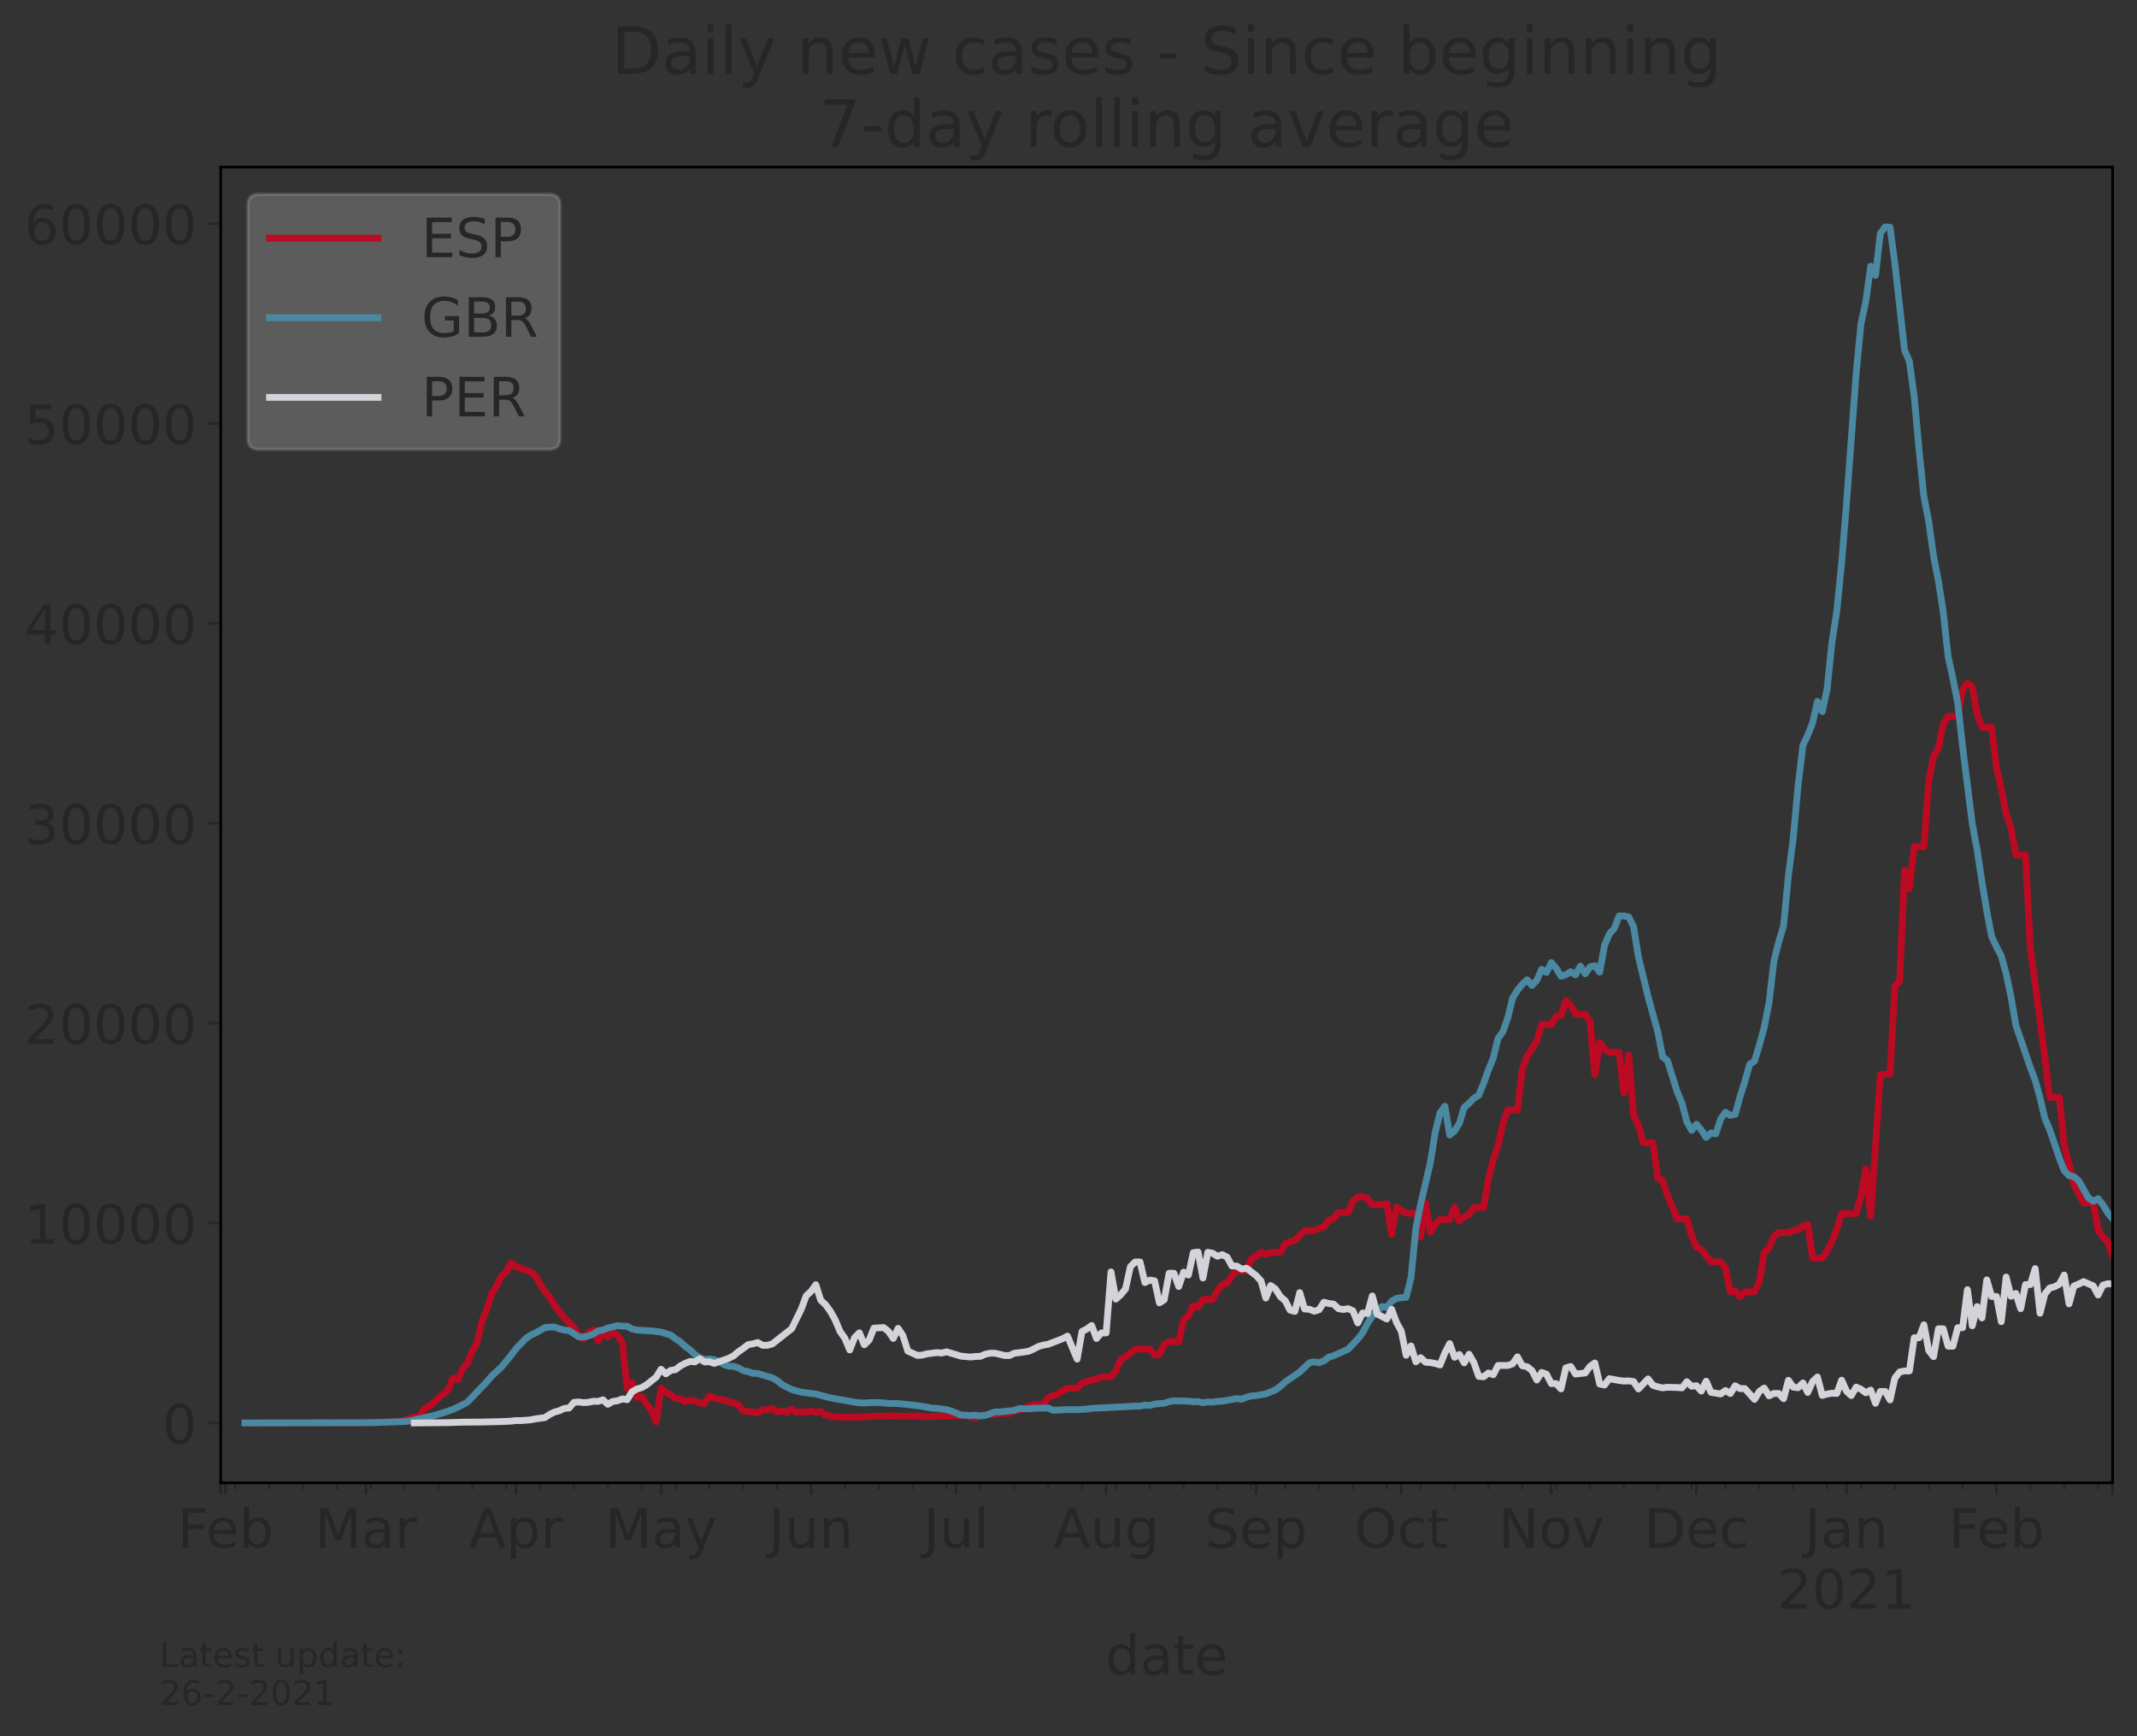 <?xml version="1.0" encoding="utf-8" standalone="no"?>
<!DOCTYPE svg PUBLIC "-//W3C//DTD SVG 1.1//EN"
  "http://www.w3.org/Graphics/SVG/1.1/DTD/svg11.dtd">
<!-- Created with matplotlib (https://matplotlib.org/) -->
<svg height="512.168pt" version="1.1" viewBox="0 0 630.3 512.168" width="630.3pt" xmlns="http://www.w3.org/2000/svg" xmlns:xlink="http://www.w3.org/1999/xlink">
 <rect x="0" y="0" width="630.3" height="512.168" fill="#333333" stroke="none"/>
 <defs>
  <style type="text/css">*{stroke-linecap:butt;stroke-linejoin:round;}</style>
 </defs>
 <g id="figure_1">
  <g id="patch_1">
   <path d="M 0 512.168 
L 630.3 512.168 
L 630.3 0 
L 0 0 
z
" style="fill:none;"/>
  </g>
  <g id="axes_1">
   <g id="patch_2">
    <path d="M 65.1 437.369 
L 623.1 437.369 
L 623.1 49.289 
L 65.1 49.289 
z
" style="fill:none;"/>
   </g>
   <g id="matplotlib.axis_1">
    <g id="xtick_1">
     <g id="line2d_1">
      <defs>
       <path d="M 0 0 
L 0 3.5 
" id="mada7391fcc" style="stroke:#252627;stroke-width:0.8;"/>
      </defs>
      <g>
       <use style="fill:#252627;stroke:#252627;stroke-width:0.8;" x="65.1" xlink:href="#mada7391fcc" y="437.369"/>
      </g>
     </g>
    </g>
    <g id="xtick_2">
     <g id="line2d_2">
      <g>
       <use style="fill:#252627;stroke:#252627;stroke-width:0.8;" x="66.527" xlink:href="#mada7391fcc" y="437.369"/>
      </g>
     </g>
     <g id="text_1">
      <!-- Feb -->
      <g style="fill:#252627;" transform="translate(52.365 456.526)scale(0.16 -0.16)">
       <defs>
        <path d="M 9.812 72.906 
L 51.703 72.906 
L 51.703 64.594 
L 19.672 64.594 
L 19.672 43.109 
L 48.578 43.109 
L 48.578 34.812 
L 19.672 34.812 
L 19.672 0 
L 9.812 0 
z
" id="DejaVuSans-70"/>
        <path d="M 56.203 29.594 
L 56.203 25.203 
L 14.891 25.203 
Q 15.484 15.922 20.484 11.062 
Q 25.484 6.203 34.422 6.203 
Q 39.594 6.203 44.453 7.469 
Q 49.312 8.734 54.109 11.281 
L 54.109 2.781 
Q 49.266 0.734 44.188 -0.344 
Q 39.109 -1.422 33.891 -1.422 
Q 20.797 -1.422 13.156 6.188 
Q 5.516 13.812 5.516 26.812 
Q 5.516 40.234 12.766 48.109 
Q 20.016 56 32.328 56 
Q 43.359 56 49.781 48.891 
Q 56.203 41.797 56.203 29.594 
z
M 47.219 32.234 
Q 47.125 39.594 43.094 43.984 
Q 39.062 48.391 32.422 48.391 
Q 24.906 48.391 20.391 44.141 
Q 15.875 39.891 15.188 32.172 
z
" id="DejaVuSans-101"/>
        <path d="M 48.688 27.297 
Q 48.688 37.203 44.609 42.844 
Q 40.531 48.484 33.406 48.484 
Q 26.266 48.484 22.188 42.844 
Q 18.109 37.203 18.109 27.297 
Q 18.109 17.391 22.188 11.75 
Q 26.266 6.109 33.406 6.109 
Q 40.531 6.109 44.609 11.75 
Q 48.688 17.391 48.688 27.297 
z
M 18.109 46.391 
Q 20.953 51.266 25.266 53.625 
Q 29.594 56 35.594 56 
Q 45.562 56 51.781 48.094 
Q 58.016 40.188 58.016 27.297 
Q 58.016 14.406 51.781 6.484 
Q 45.562 -1.422 35.594 -1.422 
Q 29.594 -1.422 25.266 0.953 
Q 20.953 3.328 18.109 8.203 
L 18.109 0 
L 9.078 0 
L 9.078 75.984 
L 18.109 75.984 
z
" id="DejaVuSans-98"/>
       </defs>
       <use xlink:href="#DejaVuSans-70"/>
       <use x="52.02" xlink:href="#DejaVuSans-101"/>
       <use x="113.543" xlink:href="#DejaVuSans-98"/>
      </g>
     </g>
    </g>
    <g id="xtick_3">
     <g id="line2d_3">
      <g>
       <use style="fill:#252627;stroke:#252627;stroke-width:0.8;" x="107.913" xlink:href="#mada7391fcc" y="437.369"/>
      </g>
     </g>
     <g id="text_2">
      <!-- Mar -->
      <g style="fill:#252627;" transform="translate(92.82 456.526)scale(0.16 -0.16)">
       <defs>
        <path d="M 9.812 72.906 
L 24.516 72.906 
L 43.109 23.297 
L 61.812 72.906 
L 76.516 72.906 
L 76.516 0 
L 66.891 0 
L 66.891 64.016 
L 48.094 14.016 
L 38.188 14.016 
L 19.391 64.016 
L 19.391 0 
L 9.812 0 
z
" id="DejaVuSans-77"/>
        <path d="M 34.281 27.484 
Q 23.391 27.484 19.188 25 
Q 14.984 22.516 14.984 16.5 
Q 14.984 11.719 18.141 8.906 
Q 21.297 6.109 26.703 6.109 
Q 34.188 6.109 38.703 11.406 
Q 43.219 16.703 43.219 25.484 
L 43.219 27.484 
z
M 52.203 31.203 
L 52.203 0 
L 43.219 0 
L 43.219 8.297 
Q 40.141 3.328 35.547 0.953 
Q 30.953 -1.422 24.312 -1.422 
Q 15.922 -1.422 10.953 3.297 
Q 6 8.016 6 15.922 
Q 6 25.141 12.172 29.828 
Q 18.359 34.516 30.609 34.516 
L 43.219 34.516 
L 43.219 35.406 
Q 43.219 41.609 39.141 45 
Q 35.062 48.391 27.688 48.391 
Q 23 48.391 18.547 47.266 
Q 14.109 46.141 10.016 43.891 
L 10.016 52.203 
Q 14.938 54.109 19.578 55.047 
Q 24.219 56 28.609 56 
Q 40.484 56 46.344 49.844 
Q 52.203 43.703 52.203 31.203 
z
" id="DejaVuSans-97"/>
        <path d="M 41.109 46.297 
Q 39.594 47.172 37.812 47.578 
Q 36.031 48 33.891 48 
Q 26.266 48 22.188 43.047 
Q 18.109 38.094 18.109 28.812 
L 18.109 0 
L 9.078 0 
L 9.078 54.688 
L 18.109 54.688 
L 18.109 46.188 
Q 20.953 51.172 25.484 53.578 
Q 30.031 56 36.531 56 
Q 37.453 56 38.578 55.875 
Q 39.703 55.766 41.062 55.516 
z
" id="DejaVuSans-114"/>
       </defs>
       <use xlink:href="#DejaVuSans-77"/>
       <use x="86.279" xlink:href="#DejaVuSans-97"/>
       <use x="147.559" xlink:href="#DejaVuSans-114"/>
      </g>
     </g>
    </g>
    <g id="xtick_4">
     <g id="line2d_4">
      <g>
       <use style="fill:#252627;stroke:#252627;stroke-width:0.8;" x="152.154" xlink:href="#mada7391fcc" y="437.369"/>
      </g>
     </g>
     <g id="text_3">
      <!-- Apr -->
      <g style="fill:#252627;" transform="translate(138.314 456.526)scale(0.16 -0.16)">
       <defs>
        <path d="M 34.188 63.188 
L 20.797 26.906 
L 47.609 26.906 
z
M 28.609 72.906 
L 39.797 72.906 
L 67.578 0 
L 57.328 0 
L 50.688 18.703 
L 17.828 18.703 
L 11.188 0 
L 0.781 0 
z
" id="DejaVuSans-65"/>
        <path d="M 18.109 8.203 
L 18.109 -20.797 
L 9.078 -20.797 
L 9.078 54.688 
L 18.109 54.688 
L 18.109 46.391 
Q 20.953 51.266 25.266 53.625 
Q 29.594 56 35.594 56 
Q 45.562 56 51.781 48.094 
Q 58.016 40.188 58.016 27.297 
Q 58.016 14.406 51.781 6.484 
Q 45.562 -1.422 35.594 -1.422 
Q 29.594 -1.422 25.266 0.953 
Q 20.953 3.328 18.109 8.203 
z
M 48.688 27.297 
Q 48.688 37.203 44.609 42.844 
Q 40.531 48.484 33.406 48.484 
Q 26.266 48.484 22.188 42.844 
Q 18.109 37.203 18.109 27.297 
Q 18.109 17.391 22.188 11.75 
Q 26.266 6.109 33.406 6.109 
Q 40.531 6.109 44.609 11.75 
Q 48.688 17.391 48.688 27.297 
z
" id="DejaVuSans-112"/>
       </defs>
       <use xlink:href="#DejaVuSans-65"/>
       <use x="68.408" xlink:href="#DejaVuSans-112"/>
       <use x="131.885" xlink:href="#DejaVuSans-114"/>
      </g>
     </g>
    </g>
    <g id="xtick_5">
     <g id="line2d_5">
      <g>
       <use style="fill:#252627;stroke:#252627;stroke-width:0.8;" x="194.967" xlink:href="#mada7391fcc" y="437.369"/>
      </g>
     </g>
     <g id="text_4">
      <!-- May -->
      <g style="fill:#252627;" transform="translate(178.427 456.526)scale(0.16 -0.16)">
       <defs>
        <path d="M 32.172 -5.078 
Q 28.375 -14.844 24.75 -17.812 
Q 21.141 -20.797 15.094 -20.797 
L 7.906 -20.797 
L 7.906 -13.281 
L 13.188 -13.281 
Q 16.891 -13.281 18.938 -11.516 
Q 21 -9.766 23.484 -3.219 
L 25.094 0.875 
L 2.984 54.688 
L 12.5 54.688 
L 29.594 11.922 
L 46.688 54.688 
L 56.203 54.688 
z
" id="DejaVuSans-121"/>
       </defs>
       <use xlink:href="#DejaVuSans-77"/>
       <use x="86.279" xlink:href="#DejaVuSans-97"/>
       <use x="147.559" xlink:href="#DejaVuSans-121"/>
      </g>
     </g>
    </g>
    <g id="xtick_6">
     <g id="line2d_6">
      <g>
       <use style="fill:#252627;stroke:#252627;stroke-width:0.8;" x="239.207" xlink:href="#mada7391fcc" y="437.369"/>
      </g>
     </g>
     <g id="text_5">
      <!-- Jun -->
      <g style="fill:#252627;" transform="translate(226.707 456.526)scale(0.16 -0.16)">
       <defs>
        <path d="M 9.812 72.906 
L 19.672 72.906 
L 19.672 5.078 
Q 19.672 -8.109 14.672 -14.062 
Q 9.672 -20.016 -1.422 -20.016 
L -5.172 -20.016 
L -5.172 -11.719 
L -2.094 -11.719 
Q 4.438 -11.719 7.125 -8.047 
Q 9.812 -4.391 9.812 5.078 
z
" id="DejaVuSans-74"/>
        <path d="M 8.5 21.578 
L 8.5 54.688 
L 17.484 54.688 
L 17.484 21.922 
Q 17.484 14.156 20.5 10.266 
Q 23.531 6.391 29.594 6.391 
Q 36.859 6.391 41.078 11.031 
Q 45.312 15.672 45.312 23.688 
L 45.312 54.688 
L 54.297 54.688 
L 54.297 0 
L 45.312 0 
L 45.312 8.406 
Q 42.047 3.422 37.719 1 
Q 33.406 -1.422 27.688 -1.422 
Q 18.266 -1.422 13.375 4.438 
Q 8.5 10.297 8.5 21.578 
z
M 31.109 56 
z
" id="DejaVuSans-117"/>
        <path d="M 54.891 33.016 
L 54.891 0 
L 45.906 0 
L 45.906 32.719 
Q 45.906 40.484 42.875 44.328 
Q 39.844 48.188 33.797 48.188 
Q 26.516 48.188 22.312 43.547 
Q 18.109 38.922 18.109 30.906 
L 18.109 0 
L 9.078 0 
L 9.078 54.688 
L 18.109 54.688 
L 18.109 46.188 
Q 21.344 51.125 25.703 53.562 
Q 30.078 56 35.797 56 
Q 45.219 56 50.047 50.172 
Q 54.891 44.344 54.891 33.016 
z
" id="DejaVuSans-110"/>
       </defs>
       <use xlink:href="#DejaVuSans-74"/>
       <use x="29.492" xlink:href="#DejaVuSans-117"/>
       <use x="92.871" xlink:href="#DejaVuSans-110"/>
      </g>
     </g>
    </g>
    <g id="xtick_7">
     <g id="line2d_7">
      <g>
       <use style="fill:#252627;stroke:#252627;stroke-width:0.8;" x="282.021" xlink:href="#mada7391fcc" y="437.369"/>
      </g>
     </g>
     <g id="text_6">
      <!-- Jul -->
      <g style="fill:#252627;" transform="translate(272.368 456.526)scale(0.16 -0.16)">
       <defs>
        <path d="M 9.422 75.984 
L 18.406 75.984 
L 18.406 0 
L 9.422 0 
z
" id="DejaVuSans-108"/>
       </defs>
       <use xlink:href="#DejaVuSans-74"/>
       <use x="29.492" xlink:href="#DejaVuSans-117"/>
       <use x="92.871" xlink:href="#DejaVuSans-108"/>
      </g>
     </g>
    </g>
    <g id="xtick_8">
     <g id="line2d_8">
      <g>
       <use style="fill:#252627;stroke:#252627;stroke-width:0.8;" x="326.261" xlink:href="#mada7391fcc" y="437.369"/>
      </g>
     </g>
     <g id="text_7">
      <!-- Aug -->
      <g style="fill:#252627;" transform="translate(310.64 456.526)scale(0.16 -0.16)">
       <defs>
        <path d="M 45.406 27.984 
Q 45.406 37.75 41.375 43.109 
Q 37.359 48.484 30.078 48.484 
Q 22.859 48.484 18.828 43.109 
Q 14.797 37.75 14.797 27.984 
Q 14.797 18.266 18.828 12.891 
Q 22.859 7.516 30.078 7.516 
Q 37.359 7.516 41.375 12.891 
Q 45.406 18.266 45.406 27.984 
z
M 54.391 6.781 
Q 54.391 -7.172 48.188 -13.984 
Q 42 -20.797 29.203 -20.797 
Q 24.469 -20.797 20.266 -20.094 
Q 16.062 -19.391 12.109 -17.922 
L 12.109 -9.188 
Q 16.062 -11.328 19.922 -12.344 
Q 23.781 -13.375 27.781 -13.375 
Q 36.625 -13.375 41.016 -8.766 
Q 45.406 -4.156 45.406 5.172 
L 45.406 9.625 
Q 42.625 4.781 38.281 2.391 
Q 33.938 0 27.875 0 
Q 17.828 0 11.672 7.656 
Q 5.516 15.328 5.516 27.984 
Q 5.516 40.672 11.672 48.328 
Q 17.828 56 27.875 56 
Q 33.938 56 38.281 53.609 
Q 42.625 51.219 45.406 46.391 
L 45.406 54.688 
L 54.391 54.688 
z
" id="DejaVuSans-103"/>
       </defs>
       <use xlink:href="#DejaVuSans-65"/>
       <use x="68.408" xlink:href="#DejaVuSans-117"/>
       <use x="131.787" xlink:href="#DejaVuSans-103"/>
      </g>
     </g>
    </g>
    <g id="xtick_9">
     <g id="line2d_9">
      <g>
       <use style="fill:#252627;stroke:#252627;stroke-width:0.8;" x="370.502" xlink:href="#mada7391fcc" y="437.369"/>
      </g>
     </g>
     <g id="text_8">
      <!-- Sep -->
      <g style="fill:#252627;" transform="translate(355.422 456.526)scale(0.16 -0.16)">
       <defs>
        <path d="M 53.516 70.516 
L 53.516 60.891 
Q 47.906 63.578 42.922 64.891 
Q 37.938 66.219 33.297 66.219 
Q 25.25 66.219 20.875 63.094 
Q 16.5 59.969 16.5 54.203 
Q 16.5 49.359 19.406 46.891 
Q 22.312 44.438 30.422 42.922 
L 36.375 41.703 
Q 47.406 39.594 52.656 34.297 
Q 57.906 29 57.906 20.125 
Q 57.906 9.516 50.797 4.047 
Q 43.703 -1.422 29.984 -1.422 
Q 24.812 -1.422 18.969 -0.25 
Q 13.141 0.922 6.891 3.219 
L 6.891 13.375 
Q 12.891 10.016 18.656 8.297 
Q 24.422 6.594 29.984 6.594 
Q 38.422 6.594 43.016 9.906 
Q 47.609 13.234 47.609 19.391 
Q 47.609 24.75 44.312 27.781 
Q 41.016 30.812 33.5 32.328 
L 27.484 33.5 
Q 16.453 35.688 11.516 40.375 
Q 6.594 45.062 6.594 53.422 
Q 6.594 63.094 13.406 68.656 
Q 20.219 74.219 32.172 74.219 
Q 37.312 74.219 42.625 73.281 
Q 47.953 72.359 53.516 70.516 
z
" id="DejaVuSans-83"/>
       </defs>
       <use xlink:href="#DejaVuSans-83"/>
       <use x="63.477" xlink:href="#DejaVuSans-101"/>
       <use x="125" xlink:href="#DejaVuSans-112"/>
      </g>
     </g>
    </g>
    <g id="xtick_10">
     <g id="line2d_10">
      <g>
       <use style="fill:#252627;stroke:#252627;stroke-width:0.8;" x="413.315" xlink:href="#mada7391fcc" y="437.369"/>
      </g>
     </g>
     <g id="text_9">
      <!-- Oct -->
      <g style="fill:#252627;" transform="translate(399.482 456.526)scale(0.16 -0.16)">
       <defs>
        <path d="M 39.406 66.219 
Q 28.656 66.219 22.328 58.203 
Q 16.016 50.203 16.016 36.375 
Q 16.016 22.609 22.328 14.594 
Q 28.656 6.594 39.406 6.594 
Q 50.141 6.594 56.422 14.594 
Q 62.703 22.609 62.703 36.375 
Q 62.703 50.203 56.422 58.203 
Q 50.141 66.219 39.406 66.219 
z
M 39.406 74.219 
Q 54.734 74.219 63.906 63.938 
Q 73.094 53.656 73.094 36.375 
Q 73.094 19.141 63.906 8.859 
Q 54.734 -1.422 39.406 -1.422 
Q 24.031 -1.422 14.812 8.828 
Q 5.609 19.094 5.609 36.375 
Q 5.609 53.656 14.812 63.938 
Q 24.031 74.219 39.406 74.219 
z
" id="DejaVuSans-79"/>
        <path d="M 48.781 52.594 
L 48.781 44.188 
Q 44.969 46.297 41.141 47.344 
Q 37.312 48.391 33.406 48.391 
Q 24.656 48.391 19.812 42.844 
Q 14.984 37.312 14.984 27.297 
Q 14.984 17.281 19.812 11.734 
Q 24.656 6.203 33.406 6.203 
Q 37.312 6.203 41.141 7.25 
Q 44.969 8.297 48.781 10.406 
L 48.781 2.094 
Q 45.016 0.344 40.984 -0.531 
Q 36.969 -1.422 32.422 -1.422 
Q 20.062 -1.422 12.781 6.344 
Q 5.516 14.109 5.516 27.297 
Q 5.516 40.672 12.859 48.328 
Q 20.219 56 33.016 56 
Q 37.156 56 41.109 55.141 
Q 45.062 54.297 48.781 52.594 
z
" id="DejaVuSans-99"/>
        <path d="M 18.312 70.219 
L 18.312 54.688 
L 36.812 54.688 
L 36.812 47.703 
L 18.312 47.703 
L 18.312 18.016 
Q 18.312 11.328 20.141 9.422 
Q 21.969 7.516 27.594 7.516 
L 36.812 7.516 
L 36.812 0 
L 27.594 0 
Q 17.188 0 13.234 3.875 
Q 9.281 7.766 9.281 18.016 
L 9.281 47.703 
L 2.688 47.703 
L 2.688 54.688 
L 9.281 54.688 
L 9.281 70.219 
z
" id="DejaVuSans-116"/>
       </defs>
       <use xlink:href="#DejaVuSans-79"/>
       <use x="78.711" xlink:href="#DejaVuSans-99"/>
       <use x="133.691" xlink:href="#DejaVuSans-116"/>
      </g>
     </g>
    </g>
    <g id="xtick_11">
     <g id="line2d_11">
      <g>
       <use style="fill:#252627;stroke:#252627;stroke-width:0.8;" x="457.555" xlink:href="#mada7391fcc" y="437.369"/>
      </g>
     </g>
     <g id="text_10">
      <!-- Nov -->
      <g style="fill:#252627;" transform="translate(441.94 456.526)scale(0.16 -0.16)">
       <defs>
        <path d="M 9.812 72.906 
L 23.094 72.906 
L 55.422 11.922 
L 55.422 72.906 
L 64.984 72.906 
L 64.984 0 
L 51.703 0 
L 19.391 60.984 
L 19.391 0 
L 9.812 0 
z
" id="DejaVuSans-78"/>
        <path d="M 30.609 48.391 
Q 23.391 48.391 19.188 42.75 
Q 14.984 37.109 14.984 27.297 
Q 14.984 17.484 19.156 11.844 
Q 23.344 6.203 30.609 6.203 
Q 37.797 6.203 41.984 11.859 
Q 46.188 17.531 46.188 27.297 
Q 46.188 37.016 41.984 42.703 
Q 37.797 48.391 30.609 48.391 
z
M 30.609 56 
Q 42.328 56 49.016 48.375 
Q 55.719 40.766 55.719 27.297 
Q 55.719 13.875 49.016 6.219 
Q 42.328 -1.422 30.609 -1.422 
Q 18.844 -1.422 12.172 6.219 
Q 5.516 13.875 5.516 27.297 
Q 5.516 40.766 12.172 48.375 
Q 18.844 56 30.609 56 
z
" id="DejaVuSans-111"/>
        <path d="M 2.984 54.688 
L 12.5 54.688 
L 29.594 8.797 
L 46.688 54.688 
L 56.203 54.688 
L 35.688 0 
L 23.484 0 
z
" id="DejaVuSans-118"/>
       </defs>
       <use xlink:href="#DejaVuSans-78"/>
       <use x="74.805" xlink:href="#DejaVuSans-111"/>
       <use x="135.986" xlink:href="#DejaVuSans-118"/>
      </g>
     </g>
    </g>
    <g id="xtick_12">
     <g id="line2d_12">
      <g>
       <use style="fill:#252627;stroke:#252627;stroke-width:0.8;" x="500.369" xlink:href="#mada7391fcc" y="437.369"/>
      </g>
     </g>
     <g id="text_11">
      <!-- Dec -->
      <g style="fill:#252627;" transform="translate(484.887 456.526)scale(0.16 -0.16)">
       <defs>
        <path d="M 19.672 64.797 
L 19.672 8.109 
L 31.594 8.109 
Q 46.688 8.109 53.688 14.938 
Q 60.688 21.781 60.688 36.531 
Q 60.688 51.172 53.688 57.984 
Q 46.688 64.797 31.594 64.797 
z
M 9.812 72.906 
L 30.078 72.906 
Q 51.266 72.906 61.172 64.094 
Q 71.094 55.281 71.094 36.531 
Q 71.094 17.672 61.125 8.828 
Q 51.172 0 30.078 0 
L 9.812 0 
z
" id="DejaVuSans-68"/>
       </defs>
       <use xlink:href="#DejaVuSans-68"/>
       <use x="77.002" xlink:href="#DejaVuSans-101"/>
       <use x="138.525" xlink:href="#DejaVuSans-99"/>
      </g>
     </g>
    </g>
    <g id="xtick_13">
     <g id="line2d_13">
      <g>
       <use style="fill:#252627;stroke:#252627;stroke-width:0.8;" x="544.609" xlink:href="#mada7391fcc" y="437.369"/>
      </g>
     </g>
     <g id="text_12">
      <!-- Jan -->
      <g style="fill:#252627;" transform="translate(532.276 456.526)scale(0.16 -0.16)">
       <use xlink:href="#DejaVuSans-74"/>
       <use x="29.492" xlink:href="#DejaVuSans-97"/>
       <use x="90.771" xlink:href="#DejaVuSans-110"/>
      </g>
      <!-- 2021 -->
      <g style="fill:#252627;" transform="translate(524.249 474.443)scale(0.16 -0.16)">
       <defs>
        <path d="M 19.188 8.297 
L 53.609 8.297 
L 53.609 0 
L 7.328 0 
L 7.328 8.297 
Q 12.938 14.109 22.625 23.891 
Q 32.328 33.688 34.812 36.531 
Q 39.547 41.844 41.422 45.531 
Q 43.312 49.219 43.312 52.781 
Q 43.312 58.594 39.234 62.25 
Q 35.156 65.922 28.609 65.922 
Q 23.969 65.922 18.812 64.312 
Q 13.672 62.703 7.812 59.422 
L 7.812 69.391 
Q 13.766 71.781 18.938 73 
Q 24.125 74.219 28.422 74.219 
Q 39.75 74.219 46.484 68.547 
Q 53.219 62.891 53.219 53.422 
Q 53.219 48.922 51.531 44.891 
Q 49.859 40.875 45.406 35.406 
Q 44.188 33.984 37.641 27.219 
Q 31.109 20.453 19.188 8.297 
z
" id="DejaVuSans-50"/>
        <path d="M 31.781 66.406 
Q 24.172 66.406 20.328 58.906 
Q 16.5 51.422 16.5 36.375 
Q 16.5 21.391 20.328 13.891 
Q 24.172 6.391 31.781 6.391 
Q 39.453 6.391 43.281 13.891 
Q 47.125 21.391 47.125 36.375 
Q 47.125 51.422 43.281 58.906 
Q 39.453 66.406 31.781 66.406 
z
M 31.781 74.219 
Q 44.047 74.219 50.516 64.516 
Q 56.984 54.828 56.984 36.375 
Q 56.984 17.969 50.516 8.266 
Q 44.047 -1.422 31.781 -1.422 
Q 19.531 -1.422 13.062 8.266 
Q 6.594 17.969 6.594 36.375 
Q 6.594 54.828 13.062 64.516 
Q 19.531 74.219 31.781 74.219 
z
" id="DejaVuSans-48"/>
        <path d="M 12.406 8.297 
L 28.516 8.297 
L 28.516 63.922 
L 10.984 60.406 
L 10.984 69.391 
L 28.422 72.906 
L 38.281 72.906 
L 38.281 8.297 
L 54.391 8.297 
L 54.391 0 
L 12.406 0 
z
" id="DejaVuSans-49"/>
       </defs>
       <use xlink:href="#DejaVuSans-50"/>
       <use x="63.623" xlink:href="#DejaVuSans-48"/>
       <use x="127.246" xlink:href="#DejaVuSans-50"/>
       <use x="190.869" xlink:href="#DejaVuSans-49"/>
      </g>
     </g>
    </g>
    <g id="xtick_14">
     <g id="line2d_14">
      <g>
       <use style="fill:#252627;stroke:#252627;stroke-width:0.8;" x="588.849" xlink:href="#mada7391fcc" y="437.369"/>
      </g>
     </g>
     <g id="text_13">
      <!-- Feb -->
      <g style="fill:#252627;" transform="translate(574.687 456.526)scale(0.16 -0.16)">
       <use xlink:href="#DejaVuSans-70"/>
       <use x="52.02" xlink:href="#DejaVuSans-101"/>
       <use x="113.543" xlink:href="#DejaVuSans-98"/>
      </g>
     </g>
    </g>
    <g id="xtick_15">
     <g id="line2d_15">
      <g>
       <use style="fill:#252627;stroke:#252627;stroke-width:0.8;" x="623.1" xlink:href="#mada7391fcc" y="437.369"/>
      </g>
     </g>
    </g>
    <g id="xtick_16">
     <g id="line2d_16">
      <defs>
       <path d="M 0 0 
L 0 2 
" id="me91c30cf35" style="stroke:#252627;stroke-width:0.6;"/>
      </defs>
      <g>
       <use style="fill:#252627;stroke:#252627;stroke-width:0.6;" x="69.381" xlink:href="#me91c30cf35" y="437.369"/>
      </g>
     </g>
    </g>
    <g id="xtick_17">
     <g id="line2d_17">
      <g>
       <use style="fill:#252627;stroke:#252627;stroke-width:0.6;" x="79.371" xlink:href="#me91c30cf35" y="437.369"/>
      </g>
     </g>
    </g>
    <g id="xtick_18">
     <g id="line2d_18">
      <g>
       <use style="fill:#252627;stroke:#252627;stroke-width:0.6;" x="89.361" xlink:href="#me91c30cf35" y="437.369"/>
      </g>
     </g>
    </g>
    <g id="xtick_19">
     <g id="line2d_19">
      <g>
       <use style="fill:#252627;stroke:#252627;stroke-width:0.6;" x="99.351" xlink:href="#me91c30cf35" y="437.369"/>
      </g>
     </g>
    </g>
    <g id="xtick_20">
     <g id="line2d_20">
      <g>
       <use style="fill:#252627;stroke:#252627;stroke-width:0.6;" x="109.34" xlink:href="#me91c30cf35" y="437.369"/>
      </g>
     </g>
    </g>
    <g id="xtick_21">
     <g id="line2d_21">
      <g>
       <use style="fill:#252627;stroke:#252627;stroke-width:0.6;" x="119.33" xlink:href="#me91c30cf35" y="437.369"/>
      </g>
     </g>
    </g>
    <g id="xtick_22">
     <g id="line2d_22">
      <g>
       <use style="fill:#252627;stroke:#252627;stroke-width:0.6;" x="129.32" xlink:href="#me91c30cf35" y="437.369"/>
      </g>
     </g>
    </g>
    <g id="xtick_23">
     <g id="line2d_23">
      <g>
       <use style="fill:#252627;stroke:#252627;stroke-width:0.6;" x="139.31" xlink:href="#me91c30cf35" y="437.369"/>
      </g>
     </g>
    </g>
    <g id="xtick_24">
     <g id="line2d_24">
      <g>
       <use style="fill:#252627;stroke:#252627;stroke-width:0.6;" x="149.299" xlink:href="#me91c30cf35" y="437.369"/>
      </g>
     </g>
    </g>
    <g id="xtick_25">
     <g id="line2d_25">
      <g>
       <use style="fill:#252627;stroke:#252627;stroke-width:0.6;" x="159.289" xlink:href="#me91c30cf35" y="437.369"/>
      </g>
     </g>
    </g>
    <g id="xtick_26">
     <g id="line2d_26">
      <g>
       <use style="fill:#252627;stroke:#252627;stroke-width:0.6;" x="169.279" xlink:href="#me91c30cf35" y="437.369"/>
      </g>
     </g>
    </g>
    <g id="xtick_27">
     <g id="line2d_27">
      <g>
       <use style="fill:#252627;stroke:#252627;stroke-width:0.6;" x="179.269" xlink:href="#me91c30cf35" y="437.369"/>
      </g>
     </g>
    </g>
    <g id="xtick_28">
     <g id="line2d_28">
      <g>
       <use style="fill:#252627;stroke:#252627;stroke-width:0.6;" x="189.259" xlink:href="#me91c30cf35" y="437.369"/>
      </g>
     </g>
    </g>
    <g id="xtick_29">
     <g id="line2d_29">
      <g>
       <use style="fill:#252627;stroke:#252627;stroke-width:0.6;" x="199.248" xlink:href="#me91c30cf35" y="437.369"/>
      </g>
     </g>
    </g>
    <g id="xtick_30">
     <g id="line2d_30">
      <g>
       <use style="fill:#252627;stroke:#252627;stroke-width:0.6;" x="209.238" xlink:href="#me91c30cf35" y="437.369"/>
      </g>
     </g>
    </g>
    <g id="xtick_31">
     <g id="line2d_31">
      <g>
       <use style="fill:#252627;stroke:#252627;stroke-width:0.6;" x="219.228" xlink:href="#me91c30cf35" y="437.369"/>
      </g>
     </g>
    </g>
    <g id="xtick_32">
     <g id="line2d_32">
      <g>
       <use style="fill:#252627;stroke:#252627;stroke-width:0.6;" x="229.218" xlink:href="#me91c30cf35" y="437.369"/>
      </g>
     </g>
    </g>
    <g id="xtick_33">
     <g id="line2d_33">
      <g>
       <use style="fill:#252627;stroke:#252627;stroke-width:0.6;" x="249.197" xlink:href="#me91c30cf35" y="437.369"/>
      </g>
     </g>
    </g>
    <g id="xtick_34">
     <g id="line2d_34">
      <g>
       <use style="fill:#252627;stroke:#252627;stroke-width:0.6;" x="259.187" xlink:href="#me91c30cf35" y="437.369"/>
      </g>
     </g>
    </g>
    <g id="xtick_35">
     <g id="line2d_35">
      <g>
       <use style="fill:#252627;stroke:#252627;stroke-width:0.6;" x="269.177" xlink:href="#me91c30cf35" y="437.369"/>
      </g>
     </g>
    </g>
    <g id="xtick_36">
     <g id="line2d_36">
      <g>
       <use style="fill:#252627;stroke:#252627;stroke-width:0.6;" x="279.166" xlink:href="#me91c30cf35" y="437.369"/>
      </g>
     </g>
    </g>
    <g id="xtick_37">
     <g id="line2d_37">
      <g>
       <use style="fill:#252627;stroke:#252627;stroke-width:0.6;" x="289.156" xlink:href="#me91c30cf35" y="437.369"/>
      </g>
     </g>
    </g>
    <g id="xtick_38">
     <g id="line2d_38">
      <g>
       <use style="fill:#252627;stroke:#252627;stroke-width:0.6;" x="299.146" xlink:href="#me91c30cf35" y="437.369"/>
      </g>
     </g>
    </g>
    <g id="xtick_39">
     <g id="line2d_39">
      <g>
       <use style="fill:#252627;stroke:#252627;stroke-width:0.6;" x="309.136" xlink:href="#me91c30cf35" y="437.369"/>
      </g>
     </g>
    </g>
    <g id="xtick_40">
     <g id="line2d_40">
      <g>
       <use style="fill:#252627;stroke:#252627;stroke-width:0.6;" x="319.126" xlink:href="#me91c30cf35" y="437.369"/>
      </g>
     </g>
    </g>
    <g id="xtick_41">
     <g id="line2d_41">
      <g>
       <use style="fill:#252627;stroke:#252627;stroke-width:0.6;" x="329.115" xlink:href="#me91c30cf35" y="437.369"/>
      </g>
     </g>
    </g>
    <g id="xtick_42">
     <g id="line2d_42">
      <g>
       <use style="fill:#252627;stroke:#252627;stroke-width:0.6;" x="339.105" xlink:href="#me91c30cf35" y="437.369"/>
      </g>
     </g>
    </g>
    <g id="xtick_43">
     <g id="line2d_43">
      <g>
       <use style="fill:#252627;stroke:#252627;stroke-width:0.6;" x="349.095" xlink:href="#me91c30cf35" y="437.369"/>
      </g>
     </g>
    </g>
    <g id="xtick_44">
     <g id="line2d_44">
      <g>
       <use style="fill:#252627;stroke:#252627;stroke-width:0.6;" x="359.085" xlink:href="#me91c30cf35" y="437.369"/>
      </g>
     </g>
    </g>
    <g id="xtick_45">
     <g id="line2d_45">
      <g>
       <use style="fill:#252627;stroke:#252627;stroke-width:0.6;" x="369.074" xlink:href="#me91c30cf35" y="437.369"/>
      </g>
     </g>
    </g>
    <g id="xtick_46">
     <g id="line2d_46">
      <g>
       <use style="fill:#252627;stroke:#252627;stroke-width:0.6;" x="379.064" xlink:href="#me91c30cf35" y="437.369"/>
      </g>
     </g>
    </g>
    <g id="xtick_47">
     <g id="line2d_47">
      <g>
       <use style="fill:#252627;stroke:#252627;stroke-width:0.6;" x="389.054" xlink:href="#me91c30cf35" y="437.369"/>
      </g>
     </g>
    </g>
    <g id="xtick_48">
     <g id="line2d_48">
      <g>
       <use style="fill:#252627;stroke:#252627;stroke-width:0.6;" x="399.044" xlink:href="#me91c30cf35" y="437.369"/>
      </g>
     </g>
    </g>
    <g id="xtick_49">
     <g id="line2d_49">
      <g>
       <use style="fill:#252627;stroke:#252627;stroke-width:0.6;" x="409.034" xlink:href="#me91c30cf35" y="437.369"/>
      </g>
     </g>
    </g>
    <g id="xtick_50">
     <g id="line2d_50">
      <g>
       <use style="fill:#252627;stroke:#252627;stroke-width:0.6;" x="419.023" xlink:href="#me91c30cf35" y="437.369"/>
      </g>
     </g>
    </g>
    <g id="xtick_51">
     <g id="line2d_51">
      <g>
       <use style="fill:#252627;stroke:#252627;stroke-width:0.6;" x="429.013" xlink:href="#me91c30cf35" y="437.369"/>
      </g>
     </g>
    </g>
    <g id="xtick_52">
     <g id="line2d_52">
      <g>
       <use style="fill:#252627;stroke:#252627;stroke-width:0.6;" x="439.003" xlink:href="#me91c30cf35" y="437.369"/>
      </g>
     </g>
    </g>
    <g id="xtick_53">
     <g id="line2d_53">
      <g>
       <use style="fill:#252627;stroke:#252627;stroke-width:0.6;" x="448.993" xlink:href="#me91c30cf35" y="437.369"/>
      </g>
     </g>
    </g>
    <g id="xtick_54">
     <g id="line2d_54">
      <g>
       <use style="fill:#252627;stroke:#252627;stroke-width:0.6;" x="458.982" xlink:href="#me91c30cf35" y="437.369"/>
      </g>
     </g>
    </g>
    <g id="xtick_55">
     <g id="line2d_55">
      <g>
       <use style="fill:#252627;stroke:#252627;stroke-width:0.6;" x="468.972" xlink:href="#me91c30cf35" y="437.369"/>
      </g>
     </g>
    </g>
    <g id="xtick_56">
     <g id="line2d_56">
      <g>
       <use style="fill:#252627;stroke:#252627;stroke-width:0.6;" x="478.962" xlink:href="#me91c30cf35" y="437.369"/>
      </g>
     </g>
    </g>
    <g id="xtick_57">
     <g id="line2d_57">
      <g>
       <use style="fill:#252627;stroke:#252627;stroke-width:0.6;" x="488.952" xlink:href="#me91c30cf35" y="437.369"/>
      </g>
     </g>
    </g>
    <g id="xtick_58">
     <g id="line2d_58">
      <g>
       <use style="fill:#252627;stroke:#252627;stroke-width:0.6;" x="498.941" xlink:href="#me91c30cf35" y="437.369"/>
      </g>
     </g>
    </g>
    <g id="xtick_59">
     <g id="line2d_59">
      <g>
       <use style="fill:#252627;stroke:#252627;stroke-width:0.6;" x="508.931" xlink:href="#me91c30cf35" y="437.369"/>
      </g>
     </g>
    </g>
    <g id="xtick_60">
     <g id="line2d_60">
      <g>
       <use style="fill:#252627;stroke:#252627;stroke-width:0.6;" x="518.921" xlink:href="#me91c30cf35" y="437.369"/>
      </g>
     </g>
    </g>
    <g id="xtick_61">
     <g id="line2d_61">
      <g>
       <use style="fill:#252627;stroke:#252627;stroke-width:0.6;" x="528.911" xlink:href="#me91c30cf35" y="437.369"/>
      </g>
     </g>
    </g>
    <g id="xtick_62">
     <g id="line2d_62">
      <g>
       <use style="fill:#252627;stroke:#252627;stroke-width:0.6;" x="538.901" xlink:href="#me91c30cf35" y="437.369"/>
      </g>
     </g>
    </g>
    <g id="xtick_63">
     <g id="line2d_63">
      <g>
       <use style="fill:#252627;stroke:#252627;stroke-width:0.6;" x="548.89" xlink:href="#me91c30cf35" y="437.369"/>
      </g>
     </g>
    </g>
    <g id="xtick_64">
     <g id="line2d_64">
      <g>
       <use style="fill:#252627;stroke:#252627;stroke-width:0.6;" x="558.88" xlink:href="#me91c30cf35" y="437.369"/>
      </g>
     </g>
    </g>
    <g id="xtick_65">
     <g id="line2d_65">
      <g>
       <use style="fill:#252627;stroke:#252627;stroke-width:0.6;" x="568.87" xlink:href="#me91c30cf35" y="437.369"/>
      </g>
     </g>
    </g>
    <g id="xtick_66">
     <g id="line2d_66">
      <g>
       <use style="fill:#252627;stroke:#252627;stroke-width:0.6;" x="578.86" xlink:href="#me91c30cf35" y="437.369"/>
      </g>
     </g>
    </g>
    <g id="xtick_67">
     <g id="line2d_67">
      <g>
       <use style="fill:#252627;stroke:#252627;stroke-width:0.6;" x="598.839" xlink:href="#me91c30cf35" y="437.369"/>
      </g>
     </g>
    </g>
    <g id="xtick_68">
     <g id="line2d_68">
      <g>
       <use style="fill:#252627;stroke:#252627;stroke-width:0.6;" x="608.829" xlink:href="#me91c30cf35" y="437.369"/>
      </g>
     </g>
    </g>
    <g id="xtick_69">
     <g id="line2d_69">
      <g>
       <use style="fill:#252627;stroke:#252627;stroke-width:0.6;" x="618.819" xlink:href="#me91c30cf35" y="437.369"/>
      </g>
     </g>
    </g>
    <g id="text_14">
     <!-- date -->
     <g style="fill:#252627;" transform="translate(326.06 493.928)scale(0.16 -0.16)">
      <defs>
       <path d="M 45.406 46.391 
L 45.406 75.984 
L 54.391 75.984 
L 54.391 0 
L 45.406 0 
L 45.406 8.203 
Q 42.578 3.328 38.25 0.953 
Q 33.938 -1.422 27.875 -1.422 
Q 17.969 -1.422 11.734 6.484 
Q 5.516 14.406 5.516 27.297 
Q 5.516 40.188 11.734 48.094 
Q 17.969 56 27.875 56 
Q 33.938 56 38.25 53.625 
Q 42.578 51.266 45.406 46.391 
z
M 14.797 27.297 
Q 14.797 17.391 18.875 11.75 
Q 22.953 6.109 30.078 6.109 
Q 37.203 6.109 41.297 11.75 
Q 45.406 17.391 45.406 27.297 
Q 45.406 37.203 41.297 42.844 
Q 37.203 48.484 30.078 48.484 
Q 22.953 48.484 18.875 42.844 
Q 14.797 37.203 14.797 27.297 
z
" id="DejaVuSans-100"/>
      </defs>
      <use xlink:href="#DejaVuSans-100"/>
      <use x="63.477" xlink:href="#DejaVuSans-97"/>
      <use x="124.756" xlink:href="#DejaVuSans-116"/>
      <use x="163.965" xlink:href="#DejaVuSans-101"/>
     </g>
    </g>
   </g>
   <g id="matplotlib.axis_2">
    <g id="ytick_1">
     <g id="line2d_70">
      <defs>
       <path d="M 0 0 
L -3.5 0 
" id="m16e3aa6724" style="stroke:#252627;stroke-width:0.8;"/>
      </defs>
      <g>
       <use style="fill:#252627;stroke:#252627;stroke-width:0.8;" x="65.1" xlink:href="#m16e3aa6724" y="419.729"/>
      </g>
     </g>
     <g id="text_15">
      <!-- 0 -->
      <g style="fill:#252627;" transform="translate(47.92 425.808)scale(0.16 -0.16)">
       <use xlink:href="#DejaVuSans-48"/>
      </g>
     </g>
    </g>
    <g id="ytick_2">
     <g id="line2d_71">
      <g>
       <use style="fill:#252627;stroke:#252627;stroke-width:0.8;" x="65.1" xlink:href="#m16e3aa6724" y="360.76"/>
      </g>
     </g>
     <g id="text_16">
      <!-- 10000 -->
      <g style="fill:#252627;" transform="translate(7.2 366.839)scale(0.16 -0.16)">
       <use xlink:href="#DejaVuSans-49"/>
       <use x="63.623" xlink:href="#DejaVuSans-48"/>
       <use x="127.246" xlink:href="#DejaVuSans-48"/>
       <use x="190.869" xlink:href="#DejaVuSans-48"/>
       <use x="254.492" xlink:href="#DejaVuSans-48"/>
      </g>
     </g>
    </g>
    <g id="ytick_3">
     <g id="line2d_72">
      <g>
       <use style="fill:#252627;stroke:#252627;stroke-width:0.8;" x="65.1" xlink:href="#m16e3aa6724" y="301.792"/>
      </g>
     </g>
     <g id="text_17">
      <!-- 20000 -->
      <g style="fill:#252627;" transform="translate(7.2 307.871)scale(0.16 -0.16)">
       <use xlink:href="#DejaVuSans-50"/>
       <use x="63.623" xlink:href="#DejaVuSans-48"/>
       <use x="127.246" xlink:href="#DejaVuSans-48"/>
       <use x="190.869" xlink:href="#DejaVuSans-48"/>
       <use x="254.492" xlink:href="#DejaVuSans-48"/>
      </g>
     </g>
    </g>
    <g id="ytick_4">
     <g id="line2d_73">
      <g>
       <use style="fill:#252627;stroke:#252627;stroke-width:0.8;" x="65.1" xlink:href="#m16e3aa6724" y="242.823"/>
      </g>
     </g>
     <g id="text_18">
      <!-- 30000 -->
      <g style="fill:#252627;" transform="translate(7.2 248.902)scale(0.16 -0.16)">
       <defs>
        <path d="M 40.578 39.312 
Q 47.656 37.797 51.625 33 
Q 55.609 28.219 55.609 21.188 
Q 55.609 10.406 48.188 4.484 
Q 40.766 -1.422 27.094 -1.422 
Q 22.516 -1.422 17.656 -0.516 
Q 12.797 0.391 7.625 2.203 
L 7.625 11.719 
Q 11.719 9.328 16.594 8.109 
Q 21.484 6.891 26.812 6.891 
Q 36.078 6.891 40.938 10.547 
Q 45.797 14.203 45.797 21.188 
Q 45.797 27.641 41.281 31.266 
Q 36.766 34.906 28.719 34.906 
L 20.219 34.906 
L 20.219 43.016 
L 29.109 43.016 
Q 36.375 43.016 40.234 45.922 
Q 44.094 48.828 44.094 54.297 
Q 44.094 59.906 40.109 62.906 
Q 36.141 65.922 28.719 65.922 
Q 24.656 65.922 20.016 65.031 
Q 15.375 64.156 9.812 62.312 
L 9.812 71.094 
Q 15.438 72.656 20.344 73.438 
Q 25.25 74.219 29.594 74.219 
Q 40.828 74.219 47.359 69.109 
Q 53.906 64.016 53.906 55.328 
Q 53.906 49.266 50.438 45.094 
Q 46.969 40.922 40.578 39.312 
z
" id="DejaVuSans-51"/>
       </defs>
       <use xlink:href="#DejaVuSans-51"/>
       <use x="63.623" xlink:href="#DejaVuSans-48"/>
       <use x="127.246" xlink:href="#DejaVuSans-48"/>
       <use x="190.869" xlink:href="#DejaVuSans-48"/>
       <use x="254.492" xlink:href="#DejaVuSans-48"/>
      </g>
     </g>
    </g>
    <g id="ytick_5">
     <g id="line2d_74">
      <g>
       <use style="fill:#252627;stroke:#252627;stroke-width:0.8;" x="65.1" xlink:href="#m16e3aa6724" y="183.855"/>
      </g>
     </g>
     <g id="text_19">
      <!-- 40000 -->
      <g style="fill:#252627;" transform="translate(7.2 189.934)scale(0.16 -0.16)">
       <defs>
        <path d="M 37.797 64.312 
L 12.891 25.391 
L 37.797 25.391 
z
M 35.203 72.906 
L 47.609 72.906 
L 47.609 25.391 
L 58.016 25.391 
L 58.016 17.188 
L 47.609 17.188 
L 47.609 0 
L 37.797 0 
L 37.797 17.188 
L 4.891 17.188 
L 4.891 26.703 
z
" id="DejaVuSans-52"/>
       </defs>
       <use xlink:href="#DejaVuSans-52"/>
       <use x="63.623" xlink:href="#DejaVuSans-48"/>
       <use x="127.246" xlink:href="#DejaVuSans-48"/>
       <use x="190.869" xlink:href="#DejaVuSans-48"/>
       <use x="254.492" xlink:href="#DejaVuSans-48"/>
      </g>
     </g>
    </g>
    <g id="ytick_6">
     <g id="line2d_75">
      <g>
       <use style="fill:#252627;stroke:#252627;stroke-width:0.8;" x="65.1" xlink:href="#m16e3aa6724" y="124.886"/>
      </g>
     </g>
     <g id="text_20">
      <!-- 50000 -->
      <g style="fill:#252627;" transform="translate(7.2 130.965)scale(0.16 -0.16)">
       <defs>
        <path d="M 10.797 72.906 
L 49.516 72.906 
L 49.516 64.594 
L 19.828 64.594 
L 19.828 46.734 
Q 21.969 47.469 24.109 47.828 
Q 26.266 48.188 28.422 48.188 
Q 40.625 48.188 47.75 41.5 
Q 54.891 34.812 54.891 23.391 
Q 54.891 11.625 47.562 5.094 
Q 40.234 -1.422 26.906 -1.422 
Q 22.312 -1.422 17.547 -0.641 
Q 12.797 0.141 7.719 1.703 
L 7.719 11.625 
Q 12.109 9.234 16.797 8.062 
Q 21.484 6.891 26.703 6.891 
Q 35.156 6.891 40.078 11.328 
Q 45.016 15.766 45.016 23.391 
Q 45.016 31 40.078 35.438 
Q 35.156 39.891 26.703 39.891 
Q 22.75 39.891 18.812 39.016 
Q 14.891 38.141 10.797 36.281 
z
" id="DejaVuSans-53"/>
       </defs>
       <use xlink:href="#DejaVuSans-53"/>
       <use x="63.623" xlink:href="#DejaVuSans-48"/>
       <use x="127.246" xlink:href="#DejaVuSans-48"/>
       <use x="190.869" xlink:href="#DejaVuSans-48"/>
       <use x="254.492" xlink:href="#DejaVuSans-48"/>
      </g>
     </g>
    </g>
    <g id="ytick_7">
     <g id="line2d_76">
      <g>
       <use style="fill:#252627;stroke:#252627;stroke-width:0.8;" x="65.1" xlink:href="#m16e3aa6724" y="65.918"/>
      </g>
     </g>
     <g id="text_21">
      <!-- 60000 -->
      <g style="fill:#252627;" transform="translate(7.2 71.997)scale(0.16 -0.16)">
       <defs>
        <path d="M 33.016 40.375 
Q 26.375 40.375 22.484 35.828 
Q 18.609 31.297 18.609 23.391 
Q 18.609 15.531 22.484 10.953 
Q 26.375 6.391 33.016 6.391 
Q 39.656 6.391 43.531 10.953 
Q 47.406 15.531 47.406 23.391 
Q 47.406 31.297 43.531 35.828 
Q 39.656 40.375 33.016 40.375 
z
M 52.594 71.297 
L 52.594 62.312 
Q 48.875 64.062 45.094 64.984 
Q 41.312 65.922 37.594 65.922 
Q 27.828 65.922 22.672 59.328 
Q 17.531 52.734 16.797 39.406 
Q 19.672 43.656 24.016 45.922 
Q 28.375 48.188 33.594 48.188 
Q 44.578 48.188 50.953 41.516 
Q 57.328 34.859 57.328 23.391 
Q 57.328 12.156 50.688 5.359 
Q 44.047 -1.422 33.016 -1.422 
Q 20.359 -1.422 13.672 8.266 
Q 6.984 17.969 6.984 36.375 
Q 6.984 53.656 15.188 63.938 
Q 23.391 74.219 37.203 74.219 
Q 40.922 74.219 44.703 73.484 
Q 48.484 72.75 52.594 71.297 
z
" id="DejaVuSans-54"/>
       </defs>
       <use xlink:href="#DejaVuSans-54"/>
       <use x="63.623" xlink:href="#DejaVuSans-48"/>
       <use x="127.246" xlink:href="#DejaVuSans-48"/>
       <use x="190.869" xlink:href="#DejaVuSans-48"/>
       <use x="254.492" xlink:href="#DejaVuSans-48"/>
      </g>
     </g>
    </g>
   </g>
   <g id="line2d_77">
    <path clip-path="url(#p6b80909920)" d="M 73.663 419.728 
L 109.34 419.629 
L 115.049 419.419 
L 117.903 419.233 
L 119.33 418.926 
L 122.184 417.998 
L 123.612 418.029 
L 125.039 415.658 
L 126.466 414.766 
L 127.893 413.727 
L 129.32 412.257 
L 130.747 411.26 
L 132.174 409.929 
L 133.601 406.515 
L 135.028 406.943 
L 136.455 403.737 
L 137.883 402.064 
L 139.31 398.505 
L 140.737 396.026 
L 142.164 389.735 
L 143.591 386.182 
L 145.018 381.56 
L 146.445 379.41 
L 147.872 376.478 
L 149.299 375.233 
L 150.727 372.522 
L 152.154 373.731 
L 153.581 374.004 
L 155.008 374.677 
L 156.435 375.138 
L 157.862 376.315 
L 160.716 380.962 
L 162.143 382.577 
L 163.571 385.058 
L 166.425 388.679 
L 169.279 391.572 
L 170.706 393.952 
L 172.133 394.942 
L 173.56 393.003 
L 174.987 392.295 
L 176.415 395.553 
L 177.842 392.904 
L 179.269 394.363 
L 180.696 393.078 
L 182.123 393.829 
L 183.55 396.077 
L 184.977 409.493 
L 186.404 407.784 
L 187.831 412.181 
L 189.259 411.932 
L 190.686 414.173 
L 192.113 415.914 
L 193.54 419.383 
L 194.967 409.43 
L 196.394 410.734 
L 197.821 411.446 
L 199.248 412.53 
L 200.675 412.521 
L 202.103 413.488 
L 203.53 412.979 
L 204.957 413.292 
L 206.384 413.835 
L 207.811 413.93 
L 209.238 411.789 
L 210.665 412.399 
L 213.519 412.911 
L 214.947 413.557 
L 216.374 413.731 
L 217.801 414.381 
L 219.228 416.216 
L 222.082 416.474 
L 223.509 416.783 
L 224.936 415.819 
L 226.363 415.86 
L 227.791 415.454 
L 229.218 416.533 
L 230.645 416.172 
L 232.072 416.609 
L 233.499 415.627 
L 234.926 416.578 
L 236.353 416.411 
L 237.78 416.606 
L 239.207 416.159 
L 240.635 416.635 
L 242.062 416.303 
L 243.489 417.409 
L 246.343 417.975 
L 253.479 418.004 
L 256.333 417.795 
L 259.187 417.714 
L 262.041 417.704 
L 263.468 417.571 
L 264.895 417.736 
L 269.177 417.711 
L 272.031 417.704 
L 273.458 417.86 
L 277.739 417.624 
L 280.594 417.607 
L 284.875 417.505 
L 286.302 417.98 
L 287.729 418.234 
L 289.156 417.354 
L 293.438 417.241 
L 294.865 416.896 
L 297.719 416.896 
L 299.146 416.221 
L 300.573 415.947 
L 302 415.533 
L 303.427 414.844 
L 304.854 414.382 
L 307.709 414.382 
L 309.136 412.246 
L 310.563 411.663 
L 311.99 411.257 
L 313.417 410.2 
L 314.844 409.48 
L 317.698 409.48 
L 319.126 407.981 
L 320.553 407.585 
L 321.98 407.017 
L 323.407 406.87 
L 324.834 406.165 
L 327.688 406.165 
L 329.115 404.336 
L 330.542 401.024 
L 331.97 400.247 
L 334.824 397.961 
L 339.105 397.889 
L 340.532 399.681 
L 341.959 399.497 
L 343.386 396.58 
L 344.814 395.761 
L 347.668 395.761 
L 349.095 389.316 
L 350.522 388.068 
L 351.949 385.12 
L 353.376 385.551 
L 354.803 383.302 
L 357.658 383.302 
L 359.085 380.68 
L 360.512 378.993 
L 361.939 378.466 
L 363.366 376.26 
L 364.793 374.886 
L 367.647 374.886 
L 369.074 371.356 
L 370.502 370.515 
L 371.929 369.433 
L 373.356 370.022 
L 374.783 369.435 
L 377.637 369.435 
L 379.064 366.917 
L 380.491 366.202 
L 381.918 365.962 
L 384.773 363.004 
L 387.627 363.004 
L 389.054 362.293 
L 390.481 361.894 
L 391.908 359.934 
L 393.335 359.49 
L 394.762 357.632 
L 397.617 357.632 
L 399.044 354.242 
L 400.471 353.094 
L 401.898 353.014 
L 403.325 353.551 
L 404.752 355.334 
L 407.606 355.334 
L 409.034 355.034 
L 410.461 364.131 
L 411.888 356.016 
L 413.315 357.055 
L 414.742 357.853 
L 417.596 357.853 
L 419.023 364.849 
L 420.45 354.742 
L 421.877 363.529 
L 423.305 360.999 
L 424.732 359.766 
L 427.586 359.766 
L 429.013 356.08 
L 430.44 360.191 
L 431.867 358.945 
L 433.294 358.191 
L 434.721 356.171 
L 437.576 356.171 
L 439.003 347.719 
L 440.43 342.029 
L 441.857 337.814 
L 443.284 331.354 
L 444.711 327.425 
L 447.565 327.425 
L 448.993 315.379 
L 450.42 311.55 
L 453.274 307.013 
L 454.701 302.174 
L 457.555 302.174 
L 458.982 299.789 
L 460.409 299.578 
L 461.837 295.133 
L 463.264 296.541 
L 464.691 299.135 
L 467.545 299.135 
L 468.972 301.353 
L 470.399 317.08 
L 471.826 307.435 
L 473.253 309.454 
L 474.681 310.419 
L 477.535 310.419 
L 478.962 322.308 
L 480.389 311.223 
L 481.816 329.059 
L 483.243 331.82 
L 484.67 337.056 
L 487.525 337.056 
L 488.952 347.491 
L 490.379 348.275 
L 491.806 352.568 
L 493.233 355.89 
L 494.66 359.515 
L 497.514 359.515 
L 498.941 364.491 
L 500.369 367.837 
L 501.796 368.587 
L 504.65 372.184 
L 507.504 372.184 
L 508.931 374.12 
L 510.358 381.076 
L 511.785 380.703 
L 513.213 382.533 
L 514.64 381.039 
L 517.494 381.039 
L 518.921 377.982 
L 520.348 369.282 
L 521.775 368.183 
L 523.202 364.665 
L 524.629 363.573 
L 527.484 363.573 
L 528.911 362.98 
L 530.338 362.705 
L 531.765 361.604 
L 533.192 361.156 
L 534.619 371.109 
L 537.473 371.109 
L 538.901 369.046 
L 540.328 366.153 
L 541.755 362.505 
L 543.182 357.969 
L 547.463 357.969 
L 548.89 352.816 
L 550.317 344.719 
L 551.745 358.801 
L 554.599 316.875 
L 557.453 316.875 
L 558.88 290.893 
L 560.307 289.429 
L 561.734 256.685 
L 563.161 262.146 
L 564.588 249.728 
L 567.443 249.728 
L 568.87 230.466 
L 570.297 223.008 
L 571.724 220.728 
L 573.151 213.585 
L 574.578 211.321 
L 577.432 211.321 
L 578.86 203.288 
L 580.287 201.482 
L 581.714 202.57 
L 583.141 210.537 
L 584.568 214.553 
L 587.422 214.553 
L 588.849 226.461 
L 590.276 232.671 
L 591.704 239.99 
L 593.131 244.151 
L 594.558 252.198 
L 597.412 252.198 
L 598.839 279.653 
L 603.12 311.876 
L 604.548 323.657 
L 607.402 323.657 
L 608.829 337.846 
L 610.256 343.191 
L 611.683 349.328 
L 614.537 354.79 
L 617.392 354.79 
L 618.819 362.71 
L 620.246 364.897 
L 621.673 366.26 
L 623.1 370.427 
L 623.1 370.427 
" style="fill:none;stroke:#bb0a21;stroke-linecap:square;stroke-width:2;"/>
   </g>
   <g id="line2d_78">
    <path clip-path="url(#p6b80909920)" d="M 72.236 419.721 
L 109.34 419.641 
L 119.33 419.311 
L 120.757 419.139 
L 127.893 417.544 
L 130.747 416.719 
L 133.601 415.732 
L 136.455 414.36 
L 137.883 413.564 
L 143.591 407.568 
L 145.018 405.891 
L 147.872 403.252 
L 150.727 399.773 
L 152.154 397.872 
L 155.008 394.895 
L 156.435 393.858 
L 157.862 393.22 
L 160.716 391.585 
L 162.143 391.426 
L 163.571 391.445 
L 164.998 391.962 
L 166.425 392.35 
L 167.852 392.443 
L 170.706 394.338 
L 172.133 394.391 
L 173.56 394.023 
L 174.987 393.498 
L 176.415 392.552 
L 177.842 392.282 
L 179.269 391.725 
L 182.123 391.024 
L 183.55 391.171 
L 184.977 391.179 
L 186.404 391.998 
L 187.831 392.324 
L 190.686 392.501 
L 192.113 392.547 
L 194.967 392.93 
L 197.821 393.798 
L 199.248 394.911 
L 200.675 395.785 
L 202.103 397.145 
L 203.53 398.15 
L 204.957 399.563 
L 206.384 400.473 
L 207.811 401.025 
L 209.238 400.851 
L 210.665 401.099 
L 212.092 401.551 
L 213.519 402.522 
L 214.947 402.969 
L 216.374 403.035 
L 217.801 403.453 
L 219.228 404.305 
L 220.655 404.589 
L 222.082 405.084 
L 223.509 405.138 
L 227.791 406.415 
L 229.218 407.227 
L 230.645 408.405 
L 233.499 409.855 
L 236.353 410.642 
L 239.207 411.024 
L 240.635 411.183 
L 244.916 412.326 
L 252.051 413.58 
L 253.479 413.775 
L 254.906 413.822 
L 257.76 413.668 
L 260.614 413.785 
L 262.041 413.942 
L 264.895 413.99 
L 269.177 414.449 
L 272.031 414.805 
L 274.885 415.368 
L 276.312 415.395 
L 279.166 415.807 
L 280.594 416.209 
L 283.448 417.393 
L 286.302 417.516 
L 287.729 417.421 
L 289.156 417.641 
L 290.583 417.49 
L 293.438 416.47 
L 294.865 416.451 
L 299.146 416.021 
L 300.573 415.469 
L 303.427 415.549 
L 304.854 415.411 
L 309.136 415.304 
L 310.563 415.973 
L 313.417 415.841 
L 314.844 415.772 
L 317.698 415.801 
L 320.553 415.625 
L 321.98 415.423 
L 329.115 415.059 
L 334.824 414.756 
L 336.251 414.759 
L 337.678 414.451 
L 339.105 414.556 
L 340.532 414.155 
L 343.386 413.888 
L 344.814 413.416 
L 346.241 413.182 
L 350.522 413.297 
L 351.949 413.472 
L 353.376 413.433 
L 354.803 413.77 
L 356.23 413.526 
L 357.658 413.579 
L 359.085 413.364 
L 360.512 413.289 
L 364.793 412.532 
L 366.22 412.719 
L 367.647 412.126 
L 369.074 411.757 
L 370.502 411.647 
L 373.356 411.137 
L 376.21 409.959 
L 377.637 408.919 
L 379.064 407.623 
L 383.346 404.702 
L 386.2 401.97 
L 387.627 401.674 
L 389.054 401.951 
L 390.481 401.417 
L 391.908 400.3 
L 393.335 399.896 
L 397.617 397.983 
L 400.471 394.972 
L 401.898 393.136 
L 403.325 390.411 
L 404.752 388.264 
L 407.606 385.381 
L 409.034 385.653 
L 410.461 383.782 
L 411.888 382.999 
L 413.315 382.759 
L 414.742 382.661 
L 416.169 376.903 
L 417.596 362.359 
L 419.023 355.159 
L 421.877 342.98 
L 423.305 334.033 
L 424.732 328.226 
L 426.159 326.297 
L 427.586 334.791 
L 429.013 333.604 
L 430.44 331.336 
L 431.867 326.637 
L 433.294 325.419 
L 434.721 323.929 
L 436.149 323.077 
L 437.576 319.613 
L 439.003 315.553 
L 440.43 312.087 
L 441.857 306.227 
L 443.284 304.322 
L 444.711 300.193 
L 446.138 294.425 
L 447.565 292.064 
L 448.993 290.32 
L 450.42 289.007 
L 451.847 290.686 
L 453.274 289.152 
L 454.701 285.901 
L 456.128 286.839 
L 457.555 283.921 
L 458.982 285.549 
L 460.409 287.947 
L 461.837 287.532 
L 463.264 286.618 
L 464.691 287.541 
L 466.118 284.963 
L 467.545 287.222 
L 468.972 285.175 
L 470.399 284.86 
L 471.826 286.719 
L 473.253 278.84 
L 474.681 275.475 
L 476.108 273.877 
L 477.535 270.173 
L 478.962 270.157 
L 480.389 270.486 
L 481.816 273.313 
L 483.243 282.226 
L 486.097 294.017 
L 488.952 304.346 
L 490.379 311.688 
L 491.806 312.854 
L 494.66 321.979 
L 496.087 325.374 
L 497.514 330.852 
L 498.941 333.411 
L 500.369 331.597 
L 501.796 333.302 
L 503.223 335.497 
L 504.65 334.182 
L 506.077 334.445 
L 507.504 330.058 
L 508.931 328.082 
L 510.358 329.018 
L 511.785 328.683 
L 513.213 323.532 
L 514.64 318.981 
L 516.067 313.948 
L 517.494 312.963 
L 518.921 308.243 
L 520.348 303.034 
L 521.775 295.734 
L 523.202 283.548 
L 524.629 277.84 
L 526.057 273.042 
L 527.484 258.264 
L 528.911 247.195 
L 530.338 231.726 
L 531.765 219.859 
L 533.192 216.812 
L 534.619 213.238 
L 536.046 206.887 
L 537.473 209.912 
L 538.901 203.221 
L 540.328 189.453 
L 541.755 180.311 
L 543.182 166.091 
L 544.609 148.691 
L 547.463 110.169 
L 548.89 95.458 
L 550.317 88.877 
L 551.745 78.501 
L 553.172 81.232 
L 554.599 68.82 
L 556.026 66.929 
L 557.453 67.039 
L 558.88 77.694 
L 561.734 103.247 
L 563.161 106.602 
L 564.588 116.969 
L 566.016 132.697 
L 567.443 146.476 
L 568.87 153.775 
L 570.297 164.047 
L 571.724 171.351 
L 573.151 180.472 
L 574.578 193.583 
L 576.005 200.134 
L 577.432 207.344 
L 578.86 220.288 
L 581.714 242.957 
L 583.141 250.679 
L 584.568 260.094 
L 585.995 268.73 
L 587.422 276.245 
L 588.849 279.257 
L 590.276 282.005 
L 591.704 287.189 
L 593.131 293.993 
L 594.558 302.367 
L 598.839 314.879 
L 600.266 318.641 
L 601.693 323.812 
L 603.12 329.869 
L 604.548 333.244 
L 607.402 341.601 
L 608.829 345.276 
L 610.256 346.797 
L 611.683 347.064 
L 613.11 348.283 
L 615.964 353.339 
L 617.392 354.313 
L 618.819 353.569 
L 620.246 355.349 
L 621.673 357.718 
L 623.1 359.466 
L 623.1 359.466 
" style="fill:none;stroke:#4b88a2;stroke-linecap:square;stroke-width:2;"/>
   </g>
   <g id="line2d_79">
    <path clip-path="url(#p6b80909920)" d="M 122.184 419.72 
L 132.174 419.616 
L 136.455 419.493 
L 142.164 419.447 
L 147.872 419.317 
L 150.727 419.182 
L 152.154 419.019 
L 153.581 419.026 
L 156.435 418.823 
L 157.862 418.525 
L 160.716 418.137 
L 162.143 417.186 
L 163.571 416.492 
L 164.998 416.105 
L 166.425 415.431 
L 167.852 415.316 
L 169.279 413.644 
L 170.706 413.538 
L 172.133 413.72 
L 173.56 413.634 
L 174.987 413.333 
L 176.415 413.35 
L 177.842 412.898 
L 179.269 414.219 
L 180.696 413.382 
L 182.123 413.179 
L 183.55 412.633 
L 184.977 412.856 
L 186.404 410.537 
L 187.831 409.713 
L 189.259 409.305 
L 190.686 408.48 
L 193.54 406.198 
L 194.967 403.882 
L 196.394 405.237 
L 197.821 404.219 
L 199.248 403.999 
L 200.675 402.882 
L 202.103 402.134 
L 203.53 401.575 
L 204.957 401.711 
L 206.384 400.791 
L 207.811 401.719 
L 209.238 401.659 
L 210.665 402.148 
L 214.947 400.65 
L 216.374 399.91 
L 217.801 398.697 
L 219.228 397.733 
L 220.655 396.627 
L 222.082 396.382 
L 223.509 396.002 
L 224.936 396.813 
L 226.363 396.804 
L 227.791 396.406 
L 233.499 391.921 
L 236.353 386.102 
L 237.78 382.227 
L 239.207 380.928 
L 240.635 378.945 
L 242.062 383.498 
L 243.489 384.837 
L 244.916 386.778 
L 246.343 389.329 
L 247.77 392.739 
L 249.197 394.746 
L 250.624 398.188 
L 252.051 394.533 
L 253.479 393.117 
L 254.906 396.657 
L 256.333 395.307 
L 257.76 391.743 
L 260.614 391.576 
L 262.041 392.7 
L 263.468 394.794 
L 264.895 391.814 
L 266.323 393.96 
L 267.75 398.5 
L 270.604 399.803 
L 272.031 399.696 
L 273.458 399.331 
L 276.312 398.963 
L 277.739 399.104 
L 279.166 398.738 
L 283.448 400.015 
L 286.302 400.277 
L 287.729 400.102 
L 289.156 400.069 
L 290.583 399.456 
L 292.01 399.145 
L 293.438 399.137 
L 296.292 399.823 
L 297.719 399.841 
L 299.146 399.157 
L 302 398.803 
L 303.427 398.552 
L 304.854 397.918 
L 306.282 397.161 
L 307.709 396.761 
L 309.136 396.514 
L 313.417 394.869 
L 314.844 394.099 
L 317.698 400.883 
L 319.126 392.741 
L 320.553 391.998 
L 321.98 390.975 
L 323.407 394.805 
L 324.834 393.167 
L 326.261 393.167 
L 327.688 375.175 
L 329.115 383.183 
L 330.542 381.917 
L 331.97 380.185 
L 333.397 373.627 
L 334.824 372.231 
L 336.251 372.231 
L 337.678 378.304 
L 339.105 377.581 
L 340.532 377.785 
L 341.959 384.301 
L 343.386 383.382 
L 344.814 375.569 
L 346.241 375.569 
L 347.668 379.479 
L 349.095 375.239 
L 350.522 376.081 
L 351.949 369.487 
L 353.376 369.298 
L 354.803 376.966 
L 356.23 369.377 
L 357.658 369.662 
L 359.085 370.549 
L 360.512 370.073 
L 361.939 370.818 
L 363.366 373.432 
L 364.793 373.449 
L 366.22 374.328 
L 367.647 374.071 
L 370.502 376.261 
L 371.929 377.822 
L 373.356 382.873 
L 374.783 379.169 
L 376.21 380.231 
L 377.637 382.438 
L 379.064 383.665 
L 380.491 386.422 
L 381.918 386.824 
L 383.346 381.275 
L 384.773 386.098 
L 386.2 386.182 
L 387.627 386.765 
L 389.054 386.334 
L 390.481 384.108 
L 391.908 384.491 
L 393.335 384.664 
L 394.762 386.006 
L 396.19 386.25 
L 397.617 386.005 
L 399.044 386.642 
L 400.471 390.215 
L 401.898 387.274 
L 403.325 387.469 
L 404.752 382.253 
L 406.179 387.572 
L 409.034 389.059 
L 410.461 386.185 
L 411.888 390.058 
L 413.315 392.659 
L 414.742 399.753 
L 416.169 397.001 
L 417.596 401.683 
L 419.023 400.465 
L 420.45 401.798 
L 421.877 401.903 
L 423.305 402.179 
L 424.732 402.614 
L 426.159 399.07 
L 427.586 396.304 
L 429.013 400.352 
L 430.44 399.532 
L 431.867 402 
L 433.294 399.445 
L 434.721 401.932 
L 436.149 405.973 
L 437.576 406.1 
L 439.003 404.983 
L 440.43 405.49 
L 441.857 402.759 
L 444.711 402.766 
L 446.138 402.292 
L 447.565 400.214 
L 448.993 402.847 
L 450.42 403.135 
L 451.847 404.246 
L 453.274 407.049 
L 454.701 404.803 
L 456.128 405.354 
L 457.555 408.114 
L 458.982 408.114 
L 460.409 409.68 
L 461.837 403.479 
L 463.264 403.054 
L 464.691 405.3 
L 467.545 404.981 
L 468.972 403.024 
L 470.399 402.018 
L 471.826 408.235 
L 473.253 408.538 
L 474.681 406.659 
L 477.535 407.186 
L 478.962 407.364 
L 480.389 407.311 
L 481.816 407.514 
L 483.243 409.683 
L 486.097 406.73 
L 487.525 408.624 
L 488.952 409.065 
L 490.379 409.376 
L 491.806 409.192 
L 494.66 409.258 
L 496.087 409.378 
L 497.514 407.557 
L 498.941 408.895 
L 500.369 408.737 
L 501.796 410.322 
L 503.223 407.399 
L 504.65 410.691 
L 507.504 411.172 
L 508.931 410.141 
L 510.358 411.046 
L 511.785 408.764 
L 513.213 409.59 
L 514.64 409.59 
L 517.494 412.775 
L 518.921 410.411 
L 520.348 409.436 
L 521.775 411.718 
L 523.202 411.013 
L 524.629 411.013 
L 526.057 412.557 
L 527.484 407.13 
L 528.911 409.162 
L 530.338 409.329 
L 531.765 407.916 
L 533.192 410.718 
L 534.619 407.493 
L 536.046 406.175 
L 537.473 411.602 
L 538.901 411.187 
L 540.328 410.94 
L 541.755 411.016 
L 543.182 407.106 
L 544.609 410.332 
L 546.036 411.649 
L 547.463 409.154 
L 548.89 409.773 
L 550.317 410.827 
L 551.745 410.023 
L 553.172 413.932 
L 554.599 410.426 
L 556.026 410.426 
L 557.453 412.921 
L 558.88 406.495 
L 560.307 404.671 
L 561.734 404.386 
L 563.161 404.386 
L 564.588 394.589 
L 566.016 394.589 
L 567.443 390.761 
L 568.87 398.346 
L 570.297 400.171 
L 571.724 391.944 
L 573.151 391.944 
L 574.578 397.082 
L 576.005 397.082 
L 577.432 391.617 
L 578.86 391.617 
L 580.287 380.412 
L 581.714 391.066 
L 583.141 385.396 
L 584.568 388.747 
L 585.995 377.512 
L 587.422 382.409 
L 588.849 382.409 
L 590.276 389.843 
L 591.704 376.683 
L 593.131 382.354 
L 594.558 381.511 
L 595.985 386.013 
L 597.412 378.907 
L 598.839 378.907 
L 600.266 374.187 
L 601.693 387.346 
L 603.12 381.681 
L 604.548 379.919 
L 605.975 379.543 
L 607.402 378.788 
L 608.829 376.09 
L 610.256 384.581 
L 611.683 379.335 
L 613.11 378.758 
L 614.537 378.034 
L 617.392 379.284 
L 618.819 381.982 
L 620.246 379.078 
L 621.673 378.646 
L 623.1 378.736 
L 623.1 378.736 
" style="fill:none;stroke:#d3d4d9;stroke-linecap:square;stroke-width:2;"/>
   </g>
   <g id="patch_3">
    <path d="M 65.1 437.369 
L 65.1 49.289 
" style="fill:none;stroke:#000000;stroke-linecap:square;stroke-linejoin:miter;stroke-width:0.8;"/>
   </g>
   <g id="patch_4">
    <path d="M 623.1 437.369 
L 623.1 49.289 
" style="fill:none;stroke:#000000;stroke-linecap:square;stroke-linejoin:miter;stroke-width:0.8;"/>
   </g>
   <g id="patch_5">
    <path d="M 65.1 437.369 
L 623.1 437.369 
" style="fill:none;stroke:#000000;stroke-linecap:square;stroke-linejoin:miter;stroke-width:0.8;"/>
   </g>
   <g id="patch_6">
    <path d="M 65.1 49.289 
L 623.1 49.289 
" style="fill:none;stroke:#000000;stroke-linecap:square;stroke-linejoin:miter;stroke-width:0.8;"/>
   </g>
   <g id="text_22">
    <!-- Latest update:  -->
    <g style="fill:#252627;" transform="translate(47.1 491.691)scale(0.1 -0.1)">
     <defs>
      <path d="M 9.812 72.906 
L 19.672 72.906 
L 19.672 8.297 
L 55.172 8.297 
L 55.172 0 
L 9.812 0 
z
" id="DejaVuSans-76"/>
      <path d="M 44.281 53.078 
L 44.281 44.578 
Q 40.484 46.531 36.375 47.5 
Q 32.281 48.484 27.875 48.484 
Q 21.188 48.484 17.844 46.438 
Q 14.5 44.391 14.5 40.281 
Q 14.5 37.156 16.891 35.375 
Q 19.281 33.594 26.516 31.984 
L 29.594 31.297 
Q 39.156 29.25 43.188 25.516 
Q 47.219 21.781 47.219 15.094 
Q 47.219 7.469 41.188 3.016 
Q 35.156 -1.422 24.609 -1.422 
Q 20.219 -1.422 15.453 -0.562 
Q 10.688 0.297 5.422 2 
L 5.422 11.281 
Q 10.406 8.688 15.234 7.391 
Q 20.062 6.109 24.812 6.109 
Q 31.156 6.109 34.562 8.281 
Q 37.984 10.453 37.984 14.406 
Q 37.984 18.062 35.516 20.016 
Q 33.062 21.969 24.703 23.781 
L 21.578 24.516 
Q 13.234 26.266 9.516 29.906 
Q 5.812 33.547 5.812 39.891 
Q 5.812 47.609 11.281 51.797 
Q 16.75 56 26.812 56 
Q 31.781 56 36.172 55.266 
Q 40.578 54.547 44.281 53.078 
z
" id="DejaVuSans-115"/>
      <path id="DejaVuSans-32"/>
      <path d="M 11.719 12.406 
L 22.016 12.406 
L 22.016 0 
L 11.719 0 
z
M 11.719 51.703 
L 22.016 51.703 
L 22.016 39.312 
L 11.719 39.312 
z
" id="DejaVuSans-58"/>
     </defs>
     <use xlink:href="#DejaVuSans-76"/>
     <use x="55.713" xlink:href="#DejaVuSans-97"/>
     <use x="116.992" xlink:href="#DejaVuSans-116"/>
     <use x="156.201" xlink:href="#DejaVuSans-101"/>
     <use x="217.725" xlink:href="#DejaVuSans-115"/>
     <use x="269.824" xlink:href="#DejaVuSans-116"/>
     <use x="309.033" xlink:href="#DejaVuSans-32"/>
     <use x="340.82" xlink:href="#DejaVuSans-117"/>
     <use x="404.199" xlink:href="#DejaVuSans-112"/>
     <use x="467.676" xlink:href="#DejaVuSans-100"/>
     <use x="531.152" xlink:href="#DejaVuSans-97"/>
     <use x="592.432" xlink:href="#DejaVuSans-116"/>
     <use x="631.641" xlink:href="#DejaVuSans-101"/>
     <use x="693.164" xlink:href="#DejaVuSans-58"/>
     <use x="726.855" xlink:href="#DejaVuSans-32"/>
    </g>
    <!-- 26-2-2021 -->
    <g style="fill:#252627;" transform="translate(47.1 502.889)scale(0.1 -0.1)">
     <defs>
      <path d="M 4.891 31.391 
L 31.203 31.391 
L 31.203 23.391 
L 4.891 23.391 
z
" id="DejaVuSans-45"/>
     </defs>
     <use xlink:href="#DejaVuSans-50"/>
     <use x="63.623" xlink:href="#DejaVuSans-54"/>
     <use x="127.246" xlink:href="#DejaVuSans-45"/>
     <use x="163.33" xlink:href="#DejaVuSans-50"/>
     <use x="226.953" xlink:href="#DejaVuSans-45"/>
     <use x="263.037" xlink:href="#DejaVuSans-50"/>
     <use x="326.66" xlink:href="#DejaVuSans-48"/>
     <use x="390.283" xlink:href="#DejaVuSans-50"/>
     <use x="453.906" xlink:href="#DejaVuSans-49"/>
    </g>
   </g>
   <g id="text_23">
    <!-- Daily new cases - Since beginning -->
    <g style="fill:#252627;" transform="translate(180.37 21.789)scale(0.192 -0.192)">
     <defs>
      <path d="M 9.422 54.688 
L 18.406 54.688 
L 18.406 0 
L 9.422 0 
z
M 9.422 75.984 
L 18.406 75.984 
L 18.406 64.594 
L 9.422 64.594 
z
" id="DejaVuSans-105"/>
      <path d="M 4.203 54.688 
L 13.188 54.688 
L 24.422 12.016 
L 35.594 54.688 
L 46.188 54.688 
L 57.422 12.016 
L 68.609 54.688 
L 77.594 54.688 
L 63.281 0 
L 52.688 0 
L 40.922 44.828 
L 29.109 0 
L 18.5 0 
z
" id="DejaVuSans-119"/>
     </defs>
     <use xlink:href="#DejaVuSans-68"/>
     <use x="77.002" xlink:href="#DejaVuSans-97"/>
     <use x="138.281" xlink:href="#DejaVuSans-105"/>
     <use x="166.064" xlink:href="#DejaVuSans-108"/>
     <use x="193.848" xlink:href="#DejaVuSans-121"/>
     <use x="253.027" xlink:href="#DejaVuSans-32"/>
     <use x="284.814" xlink:href="#DejaVuSans-110"/>
     <use x="348.193" xlink:href="#DejaVuSans-101"/>
     <use x="409.717" xlink:href="#DejaVuSans-119"/>
     <use x="491.504" xlink:href="#DejaVuSans-32"/>
     <use x="523.291" xlink:href="#DejaVuSans-99"/>
     <use x="578.271" xlink:href="#DejaVuSans-97"/>
     <use x="639.551" xlink:href="#DejaVuSans-115"/>
     <use x="691.65" xlink:href="#DejaVuSans-101"/>
     <use x="753.174" xlink:href="#DejaVuSans-115"/>
     <use x="805.273" xlink:href="#DejaVuSans-32"/>
     <use x="837.061" xlink:href="#DejaVuSans-45"/>
     <use x="873.145" xlink:href="#DejaVuSans-32"/>
     <use x="904.932" xlink:href="#DejaVuSans-83"/>
     <use x="968.408" xlink:href="#DejaVuSans-105"/>
     <use x="996.191" xlink:href="#DejaVuSans-110"/>
     <use x="1059.57" xlink:href="#DejaVuSans-99"/>
     <use x="1114.551" xlink:href="#DejaVuSans-101"/>
     <use x="1176.074" xlink:href="#DejaVuSans-32"/>
     <use x="1207.861" xlink:href="#DejaVuSans-98"/>
     <use x="1271.338" xlink:href="#DejaVuSans-101"/>
     <use x="1332.861" xlink:href="#DejaVuSans-103"/>
     <use x="1396.338" xlink:href="#DejaVuSans-105"/>
     <use x="1424.121" xlink:href="#DejaVuSans-110"/>
     <use x="1487.5" xlink:href="#DejaVuSans-110"/>
     <use x="1550.879" xlink:href="#DejaVuSans-105"/>
     <use x="1578.662" xlink:href="#DejaVuSans-110"/>
     <use x="1642.041" xlink:href="#DejaVuSans-103"/>
    </g>
    <!-- 7-day rolling average -->
    <g style="fill:#252627;" transform="translate(241.68 43.289)scale(0.192 -0.192)">
     <defs>
      <path d="M 8.203 72.906 
L 55.078 72.906 
L 55.078 68.703 
L 28.609 0 
L 18.312 0 
L 43.219 64.594 
L 8.203 64.594 
z
" id="DejaVuSans-55"/>
     </defs>
     <use xlink:href="#DejaVuSans-55"/>
     <use x="63.623" xlink:href="#DejaVuSans-45"/>
     <use x="99.707" xlink:href="#DejaVuSans-100"/>
     <use x="163.184" xlink:href="#DejaVuSans-97"/>
     <use x="224.463" xlink:href="#DejaVuSans-121"/>
     <use x="283.643" xlink:href="#DejaVuSans-32"/>
     <use x="315.43" xlink:href="#DejaVuSans-114"/>
     <use x="354.293" xlink:href="#DejaVuSans-111"/>
     <use x="415.475" xlink:href="#DejaVuSans-108"/>
     <use x="443.258" xlink:href="#DejaVuSans-108"/>
     <use x="471.041" xlink:href="#DejaVuSans-105"/>
     <use x="498.824" xlink:href="#DejaVuSans-110"/>
     <use x="562.203" xlink:href="#DejaVuSans-103"/>
     <use x="625.68" xlink:href="#DejaVuSans-32"/>
     <use x="657.467" xlink:href="#DejaVuSans-97"/>
     <use x="718.746" xlink:href="#DejaVuSans-118"/>
     <use x="777.926" xlink:href="#DejaVuSans-101"/>
     <use x="839.449" xlink:href="#DejaVuSans-114"/>
     <use x="880.562" xlink:href="#DejaVuSans-97"/>
     <use x="941.842" xlink:href="#DejaVuSans-103"/>
     <use x="1005.318" xlink:href="#DejaVuSans-101"/>
    </g>
   </g>
   <g id="legend_1">
    <g id="patch_7">
     <path d="M 76.3 132.544 
L 161.993 132.544 
Q 165.192 132.544 165.192 129.344 
L 165.192 60.489 
Q 165.192 57.289 161.993 57.289 
L 76.3 57.289 
Q 73.1 57.289 73.1 60.489 
L 73.1 129.344 
Q 73.1 132.544 76.3 132.544 
z
" style="fill:#ffffff;opacity:0.2;stroke:#cccccc;stroke-linejoin:miter;"/>
    </g>
    <g id="line2d_80">
     <path d="M 79.5 70.246 
L 111.5 70.246 
" style="fill:none;stroke:#bb0a21;stroke-linecap:square;stroke-width:2;"/>
    </g>
    <g id="line2d_81"/>
    <g id="text_24">
     <!-- ESP -->
     <g style="fill:#252627;" transform="translate(124.3 75.846)scale(0.16 -0.16)">
      <defs>
       <path d="M 9.812 72.906 
L 55.906 72.906 
L 55.906 64.594 
L 19.672 64.594 
L 19.672 43.016 
L 54.391 43.016 
L 54.391 34.719 
L 19.672 34.719 
L 19.672 8.297 
L 56.781 8.297 
L 56.781 0 
L 9.812 0 
z
" id="DejaVuSans-69"/>
       <path d="M 19.672 64.797 
L 19.672 37.406 
L 32.078 37.406 
Q 38.969 37.406 42.719 40.969 
Q 46.484 44.531 46.484 51.125 
Q 46.484 57.672 42.719 61.234 
Q 38.969 64.797 32.078 64.797 
z
M 9.812 72.906 
L 32.078 72.906 
Q 44.344 72.906 50.609 67.359 
Q 56.891 61.812 56.891 51.125 
Q 56.891 40.328 50.609 34.812 
Q 44.344 29.297 32.078 29.297 
L 19.672 29.297 
L 19.672 0 
L 9.812 0 
z
" id="DejaVuSans-80"/>
      </defs>
      <use xlink:href="#DejaVuSans-69"/>
      <use x="63.184" xlink:href="#DejaVuSans-83"/>
      <use x="126.66" xlink:href="#DejaVuSans-80"/>
     </g>
    </g>
    <g id="line2d_82">
     <path d="M 79.5 93.731 
L 111.5 93.731 
" style="fill:none;stroke:#4b88a2;stroke-linecap:square;stroke-width:2;"/>
    </g>
    <g id="line2d_83"/>
    <g id="text_25">
     <!-- GBR -->
     <g style="fill:#252627;" transform="translate(124.3 99.331)scale(0.16 -0.16)">
      <defs>
       <path d="M 59.516 10.406 
L 59.516 29.984 
L 43.406 29.984 
L 43.406 38.094 
L 69.281 38.094 
L 69.281 6.781 
Q 63.578 2.734 56.688 0.656 
Q 49.812 -1.422 42 -1.422 
Q 24.906 -1.422 15.25 8.562 
Q 5.609 18.562 5.609 36.375 
Q 5.609 54.25 15.25 64.234 
Q 24.906 74.219 42 74.219 
Q 49.125 74.219 55.547 72.453 
Q 61.969 70.703 67.391 67.281 
L 67.391 56.781 
Q 61.922 61.422 55.766 63.766 
Q 49.609 66.109 42.828 66.109 
Q 29.438 66.109 22.719 58.641 
Q 16.016 51.172 16.016 36.375 
Q 16.016 21.625 22.719 14.156 
Q 29.438 6.688 42.828 6.688 
Q 48.047 6.688 52.141 7.594 
Q 56.25 8.5 59.516 10.406 
z
" id="DejaVuSans-71"/>
       <path d="M 19.672 34.812 
L 19.672 8.109 
L 35.5 8.109 
Q 43.453 8.109 47.281 11.406 
Q 51.125 14.703 51.125 21.484 
Q 51.125 28.328 47.281 31.562 
Q 43.453 34.812 35.5 34.812 
z
M 19.672 64.797 
L 19.672 42.828 
L 34.281 42.828 
Q 41.5 42.828 45.031 45.531 
Q 48.578 48.25 48.578 53.812 
Q 48.578 59.328 45.031 62.062 
Q 41.5 64.797 34.281 64.797 
z
M 9.812 72.906 
L 35.016 72.906 
Q 46.297 72.906 52.391 68.219 
Q 58.5 63.531 58.5 54.891 
Q 58.5 48.188 55.375 44.234 
Q 52.25 40.281 46.188 39.312 
Q 53.469 37.75 57.5 32.781 
Q 61.531 27.828 61.531 20.406 
Q 61.531 10.641 54.891 5.312 
Q 48.25 0 35.984 0 
L 9.812 0 
z
" id="DejaVuSans-66"/>
       <path d="M 44.391 34.188 
Q 47.562 33.109 50.562 29.594 
Q 53.562 26.078 56.594 19.922 
L 66.609 0 
L 56 0 
L 46.688 18.703 
Q 43.062 26.031 39.672 28.422 
Q 36.281 30.812 30.422 30.812 
L 19.672 30.812 
L 19.672 0 
L 9.812 0 
L 9.812 72.906 
L 32.078 72.906 
Q 44.578 72.906 50.734 67.672 
Q 56.891 62.453 56.891 51.906 
Q 56.891 45.016 53.688 40.469 
Q 50.484 35.938 44.391 34.188 
z
M 19.672 64.797 
L 19.672 38.922 
L 32.078 38.922 
Q 39.203 38.922 42.844 42.219 
Q 46.484 45.516 46.484 51.906 
Q 46.484 58.297 42.844 61.547 
Q 39.203 64.797 32.078 64.797 
z
" id="DejaVuSans-82"/>
      </defs>
      <use xlink:href="#DejaVuSans-71"/>
      <use x="77.49" xlink:href="#DejaVuSans-66"/>
      <use x="146.094" xlink:href="#DejaVuSans-82"/>
     </g>
    </g>
    <g id="line2d_84">
     <path d="M 79.5 117.216 
L 111.5 117.216 
" style="fill:none;stroke:#d3d4d9;stroke-linecap:square;stroke-width:2;"/>
    </g>
    <g id="line2d_85"/>
    <g id="text_26">
     <!-- PER -->
     <g style="fill:#252627;" transform="translate(124.3 122.816)scale(0.16 -0.16)">
      <use xlink:href="#DejaVuSans-80"/>
      <use x="60.303" xlink:href="#DejaVuSans-69"/>
      <use x="123.486" xlink:href="#DejaVuSans-82"/>
     </g>
    </g>
   </g>
  </g>
 </g>
 <defs>
  <clipPath id="p6b80909920">
   <rect height="388.08" width="558" x="65.1" y="49.289"/>
  </clipPath>
 </defs>
</svg>
